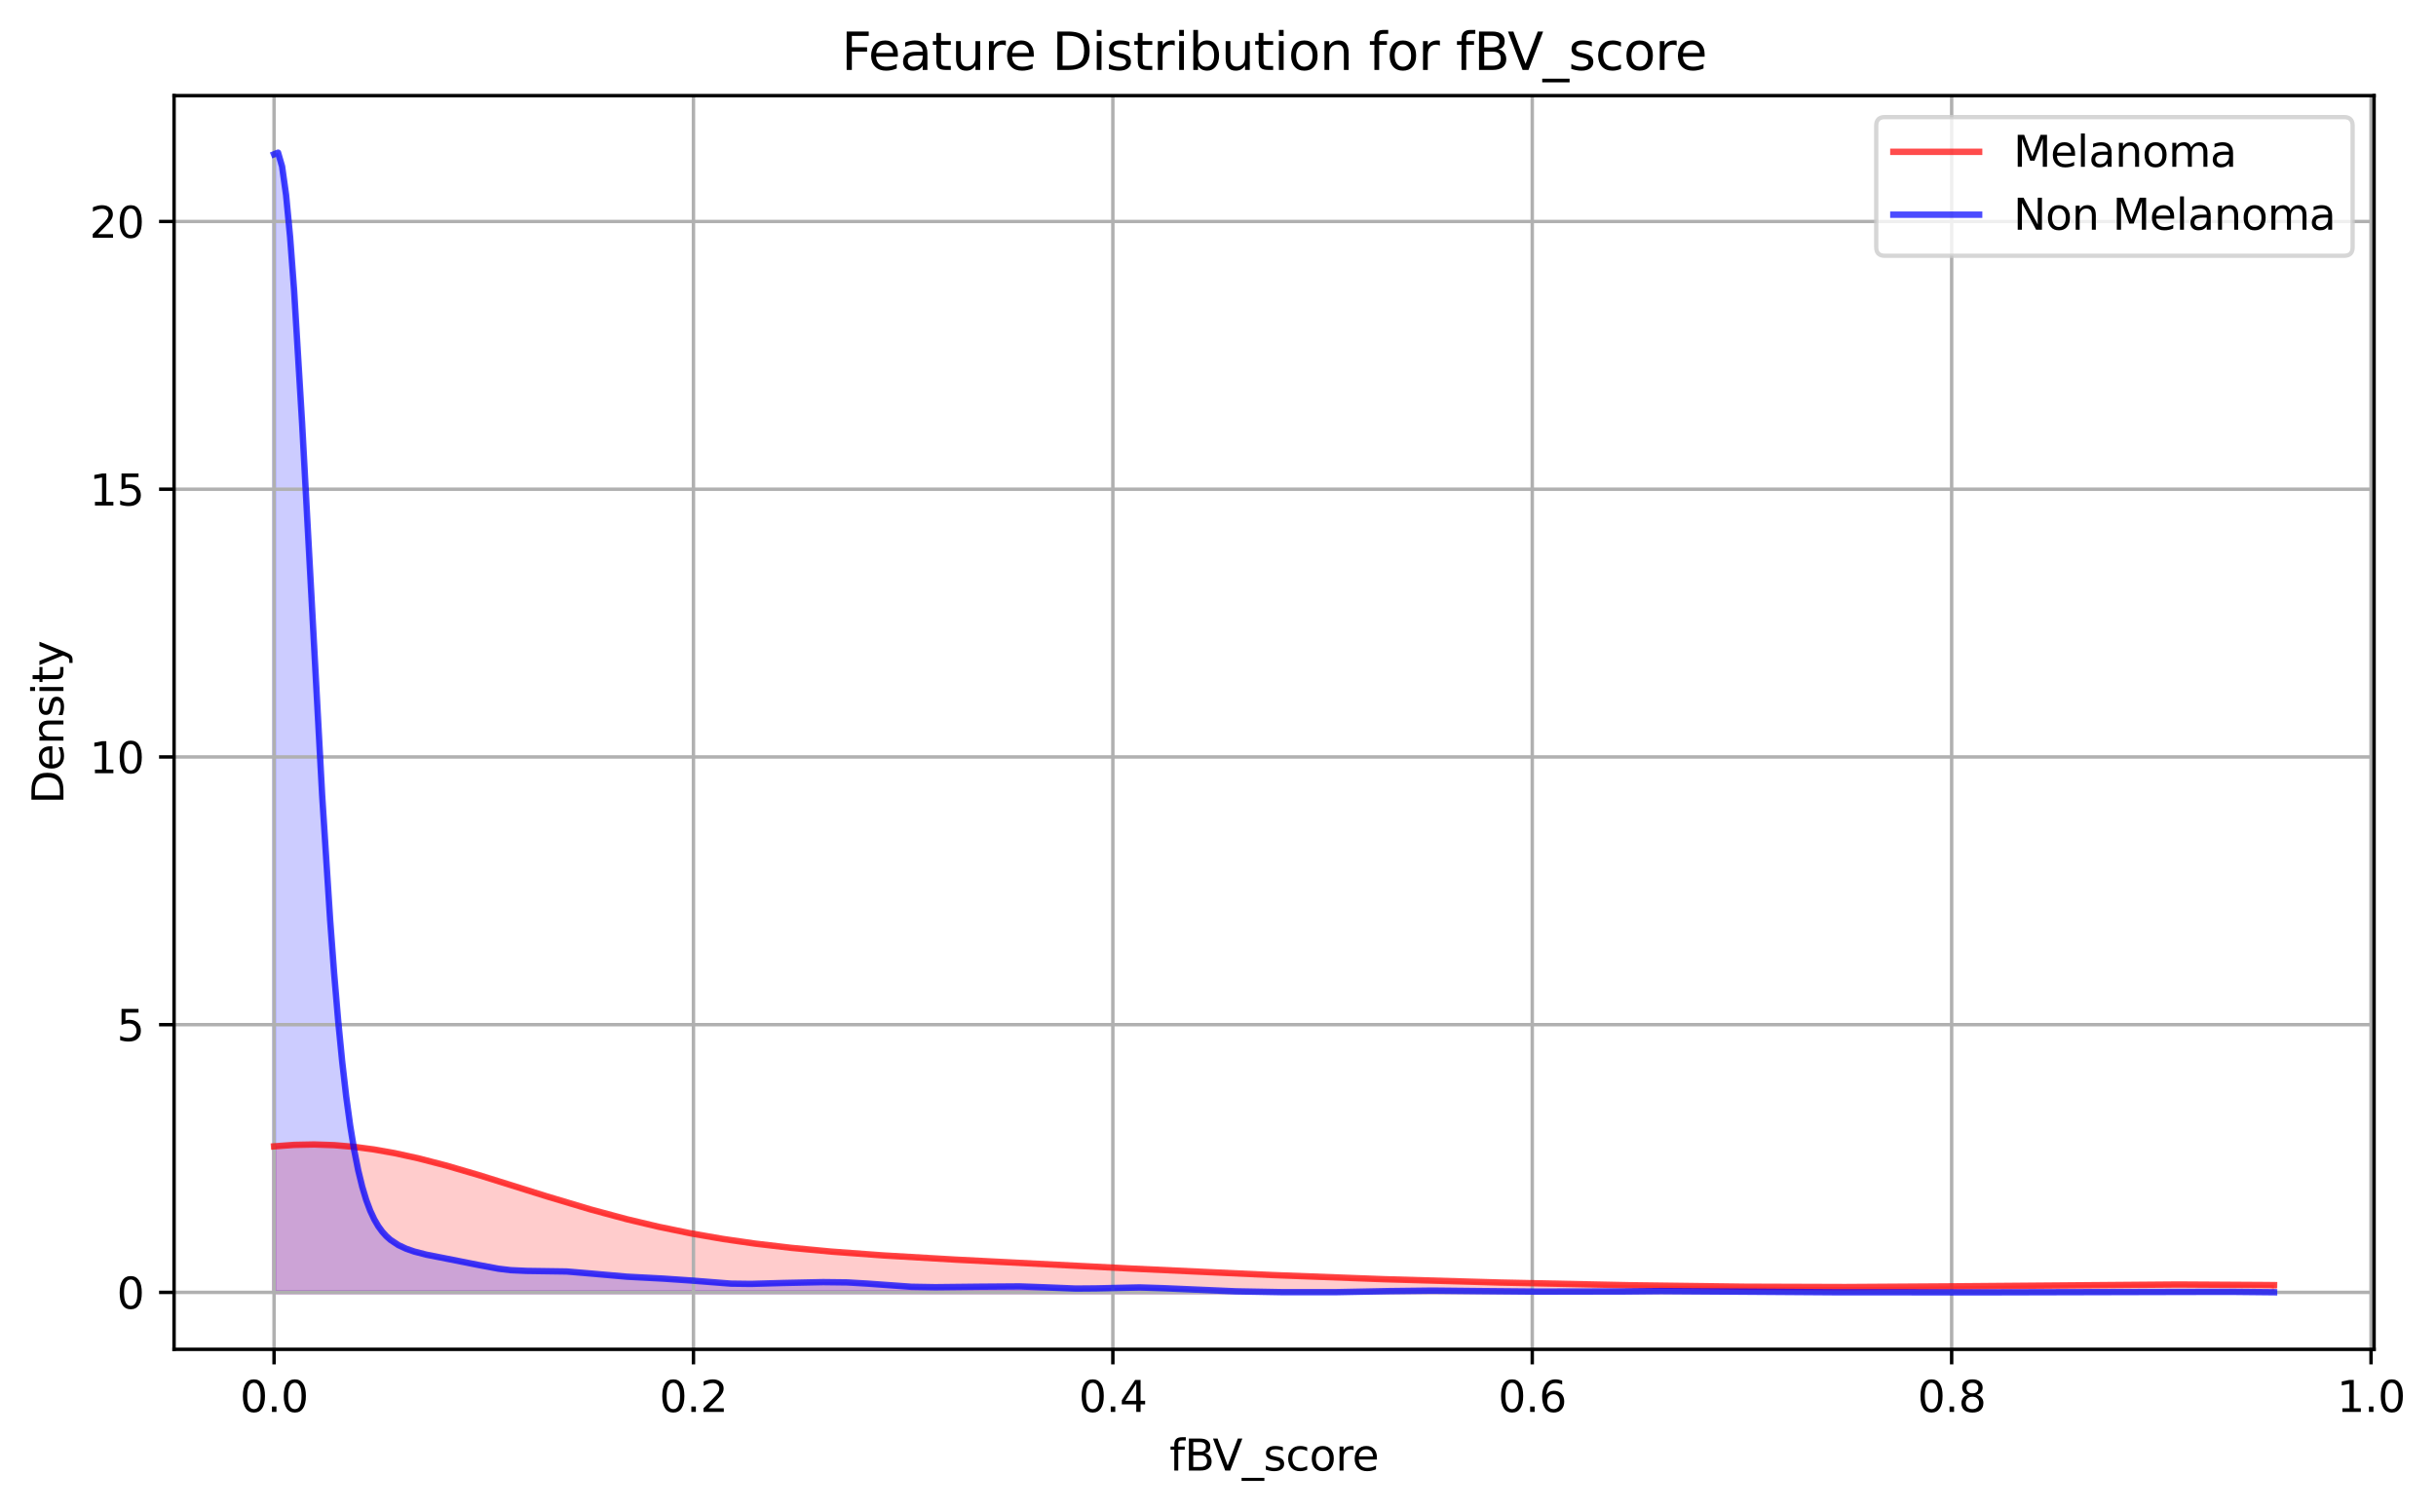 <?xml version="1.0" encoding="utf-8" standalone="no"?>
<!DOCTYPE svg PUBLIC "-//W3C//DTD SVG 1.1//EN"
  "http://www.w3.org/Graphics/SVG/1.1/DTD/svg11.dtd">
<svg xmlns:xlink="http://www.w3.org/1999/xlink" width="568.238pt" height="352.651pt" viewBox="0 0 568.238 352.651" xmlns="http://www.w3.org/2000/svg" version="1.1">
 <defs>
  <style type="text/css">*{stroke-linejoin: round; stroke-linecap: butt}</style>
 </defs>
 <g id="figure_1">
  <g id="patch_1">
   <path d="M 0 352.651 
L 568.238 352.651 
L 568.238 0 
L 0 0 
z
" style="fill: #ffffff"/>
  </g>
  <g id="axes_1">
   <g id="patch_2">
    <path d="M 40.603 314.817 
L 553.791 314.817 
L 553.791 22.318 
L 40.603 22.318 
z
" style="fill: #ffffff"/>
   </g>
   <g id="PolyCollection_1">
    <defs>
     <path id="m13d02a6e75" d="M 63.93 -51.13 
L 63.93 -85.194 
L 64.865 -85.283 
L 65.8 -85.363 
L 66.735 -85.432 
L 67.67 -85.491 
L 68.605 -85.54 
L 69.539 -85.579 
L 70.474 -85.608 
L 71.409 -85.627 
L 72.344 -85.636 
L 73.279 -85.634 
L 74.214 -85.623 
L 75.149 -85.601 
L 76.084 -85.57 
L 77.019 -85.529 
L 77.954 -85.478 
L 78.889 -85.418 
L 79.824 -85.348 
L 80.759 -85.268 
L 81.694 -85.179 
L 82.629 -85.082 
L 83.564 -84.975 
L 84.498 -84.859 
L 85.433 -84.734 
L 86.368 -84.601 
L 87.303 -84.46 
L 88.238 -84.31 
L 89.173 -84.152 
L 90.108 -83.987 
L 91.043 -83.813 
L 91.978 -83.633 
L 92.913 -83.445 
L 93.848 -83.25 
L 94.783 -83.048 
L 95.718 -82.84 
L 96.653 -82.625 
L 97.588 -82.404 
L 98.523 -82.177 
L 99.457 -81.945 
L 100.392 -81.707 
L 101.327 -81.464 
L 102.262 -81.216 
L 103.197 -80.964 
L 104.132 -80.707 
L 105.067 -80.446 
L 106.002 -80.181 
L 106.937 -79.912 
L 107.872 -79.639 
L 108.807 -79.364 
L 109.742 -79.086 
L 110.677 -78.804 
L 111.612 -78.521 
L 112.547 -78.235 
L 113.482 -77.947 
L 114.417 -77.658 
L 115.351 -77.367 
L 116.286 -77.074 
L 117.221 -76.781 
L 118.156 -76.487 
L 119.091 -76.192 
L 120.026 -75.897 
L 120.961 -75.601 
L 121.896 -75.306 
L 122.831 -75.011 
L 123.766 -74.717 
L 124.701 -74.423 
L 125.636 -74.129 
L 126.571 -73.837 
L 127.506 -73.546 
L 128.441 -73.257 
L 129.376 -72.969 
L 130.31 -72.683 
L 131.245 -72.398 
L 132.18 -72.116 
L 133.115 -71.835 
L 134.05 -71.557 
L 134.985 -71.282 
L 135.92 -71.009 
L 136.855 -70.738 
L 137.79 -70.471 
L 138.725 -70.206 
L 139.66 -69.944 
L 140.595 -69.686 
L 141.53 -69.43 
L 142.465 -69.178 
L 143.4 -68.929 
L 144.335 -68.683 
L 145.269 -68.441 
L 146.204 -68.203 
L 147.139 -67.968 
L 148.074 -67.736 
L 149.009 -67.509 
L 149.944 -67.284 
L 150.879 -67.064 
L 151.814 -66.848 
L 152.749 -66.635 
L 153.684 -66.426 
L 154.619 -66.221 
L 155.554 -66.019 
L 156.489 -65.822 
L 157.424 -65.628 
L 158.359 -65.438 
L 159.294 -65.252 
L 160.228 -65.069 
L 161.163 -64.891 
L 162.098 -64.716 
L 163.033 -64.544 
L 163.968 -64.377 
L 164.903 -64.213 
L 165.838 -64.052 
L 166.773 -63.896 
L 167.708 -63.742 
L 168.643 -63.592 
L 169.578 -63.446 
L 170.513 -63.303 
L 171.448 -63.163 
L 172.383 -63.027 
L 173.318 -62.893 
L 174.253 -62.763 
L 175.188 -62.636 
L 176.122 -62.512 
L 177.057 -62.391 
L 177.992 -62.273 
L 178.927 -62.158 
L 179.862 -62.045 
L 180.797 -61.935 
L 181.732 -61.828 
L 182.667 -61.723 
L 183.602 -61.621 
L 184.537 -61.522 
L 185.472 -61.424 
L 186.407 -61.329 
L 187.342 -61.237 
L 188.277 -61.146 
L 189.212 -61.058 
L 190.147 -60.971 
L 191.081 -60.887 
L 192.016 -60.804 
L 192.951 -60.723 
L 193.886 -60.644 
L 194.821 -60.567 
L 195.756 -60.492 
L 196.691 -60.418 
L 197.626 -60.345 
L 198.561 -60.274 
L 199.496 -60.205 
L 200.431 -60.136 
L 201.366 -60.069 
L 202.301 -60.003 
L 203.236 -59.939 
L 204.171 -59.875 
L 205.106 -59.813 
L 206.04 -59.752 
L 206.975 -59.691 
L 207.91 -59.632 
L 208.845 -59.573 
L 209.78 -59.515 
L 210.715 -59.458 
L 211.65 -59.402 
L 212.585 -59.346 
L 213.52 -59.291 
L 214.455 -59.237 
L 215.39 -59.183 
L 216.325 -59.13 
L 217.26 -59.077 
L 218.195 -59.025 
L 219.13 -58.973 
L 220.065 -58.922 
L 220.999 -58.871 
L 221.934 -58.82 
L 222.869 -58.77 
L 223.804 -58.72 
L 224.739 -58.67 
L 225.674 -58.621 
L 226.609 -58.572 
L 227.544 -58.523 
L 228.479 -58.474 
L 229.414 -58.425 
L 230.349 -58.377 
L 231.284 -58.328 
L 232.219 -58.28 
L 233.154 -58.232 
L 234.089 -58.184 
L 235.024 -58.136 
L 235.958 -58.088 
L 236.893 -58.041 
L 237.828 -57.993 
L 238.763 -57.945 
L 239.698 -57.898 
L 240.633 -57.85 
L 241.568 -57.803 
L 242.503 -57.756 
L 243.438 -57.708 
L 244.373 -57.661 
L 245.308 -57.614 
L 246.243 -57.567 
L 247.178 -57.519 
L 248.113 -57.472 
L 249.048 -57.425 
L 249.983 -57.378 
L 250.918 -57.331 
L 251.852 -57.284 
L 252.787 -57.237 
L 253.722 -57.19 
L 254.657 -57.143 
L 255.592 -57.096 
L 256.527 -57.05 
L 257.462 -57.003 
L 258.397 -56.956 
L 259.332 -56.91 
L 260.267 -56.863 
L 261.202 -56.817 
L 262.137 -56.771 
L 263.072 -56.724 
L 264.007 -56.678 
L 264.942 -56.632 
L 265.877 -56.586 
L 266.811 -56.541 
L 267.746 -56.495 
L 268.681 -56.449 
L 269.616 -56.404 
L 270.551 -56.359 
L 271.486 -56.314 
L 272.421 -56.269 
L 273.356 -56.224 
L 274.291 -56.18 
L 275.226 -56.135 
L 276.161 -56.091 
L 277.096 -56.047 
L 278.031 -56.003 
L 278.966 -55.959 
L 279.901 -55.916 
L 280.836 -55.873 
L 281.77 -55.83 
L 282.705 -55.787 
L 283.64 -55.744 
L 284.575 -55.702 
L 285.51 -55.66 
L 286.445 -55.618 
L 287.38 -55.576 
L 288.315 -55.535 
L 289.25 -55.494 
L 290.185 -55.453 
L 291.12 -55.412 
L 292.055 -55.372 
L 292.99 -55.332 
L 293.925 -55.292 
L 294.86 -55.253 
L 295.795 -55.213 
L 296.729 -55.174 
L 297.664 -55.136 
L 298.599 -55.097 
L 299.534 -55.059 
L 300.469 -55.021 
L 301.404 -54.984 
L 302.339 -54.946 
L 303.274 -54.909 
L 304.209 -54.873 
L 305.144 -54.836 
L 306.079 -54.8 
L 307.014 -54.764 
L 307.949 -54.729 
L 308.884 -54.694 
L 309.819 -54.659 
L 310.754 -54.624 
L 311.689 -54.59 
L 312.623 -54.556 
L 313.558 -54.522 
L 314.493 -54.488 
L 315.428 -54.455 
L 316.363 -54.422 
L 317.298 -54.39 
L 318.233 -54.358 
L 319.168 -54.326 
L 320.103 -54.294 
L 321.038 -54.262 
L 321.973 -54.231 
L 322.908 -54.201 
L 323.843 -54.17 
L 324.778 -54.14 
L 325.713 -54.11 
L 326.648 -54.08 
L 327.582 -54.051 
L 328.517 -54.022 
L 329.452 -53.993 
L 330.387 -53.964 
L 331.322 -53.936 
L 332.257 -53.908 
L 333.192 -53.88 
L 334.127 -53.853 
L 335.062 -53.825 
L 335.997 -53.799 
L 336.932 -53.772 
L 337.867 -53.745 
L 338.802 -53.719 
L 339.737 -53.693 
L 340.672 -53.668 
L 341.607 -53.642 
L 342.541 -53.617 
L 343.476 -53.592 
L 344.411 -53.568 
L 345.346 -53.543 
L 346.281 -53.519 
L 347.216 -53.495 
L 348.151 -53.472 
L 349.086 -53.448 
L 350.021 -53.425 
L 350.956 -53.402 
L 351.891 -53.379 
L 352.826 -53.357 
L 353.761 -53.335 
L 354.696 -53.313 
L 355.631 -53.291 
L 356.566 -53.269 
L 357.5 -53.248 
L 358.435 -53.227 
L 359.37 -53.206 
L 360.305 -53.185 
L 361.24 -53.165 
L 362.175 -53.144 
L 363.11 -53.124 
L 364.045 -53.104 
L 364.98 -53.085 
L 365.915 -53.066 
L 366.85 -53.046 
L 367.785 -53.027 
L 368.72 -53.009 
L 369.655 -52.99 
L 370.59 -52.972 
L 371.525 -52.954 
L 372.46 -52.936 
L 373.394 -52.918 
L 374.329 -52.901 
L 375.264 -52.884 
L 376.199 -52.867 
L 377.134 -52.85 
L 378.069 -52.834 
L 379.004 -52.817 
L 379.939 -52.801 
L 380.874 -52.786 
L 381.809 -52.77 
L 382.744 -52.755 
L 383.679 -52.74 
L 384.614 -52.725 
L 385.549 -52.71 
L 386.484 -52.696 
L 387.419 -52.682 
L 388.353 -52.668 
L 389.288 -52.654 
L 390.223 -52.641 
L 391.158 -52.628 
L 392.093 -52.615 
L 393.028 -52.603 
L 393.963 -52.591 
L 394.898 -52.579 
L 395.833 -52.567 
L 396.768 -52.556 
L 397.703 -52.545 
L 398.638 -52.534 
L 399.573 -52.524 
L 400.508 -52.514 
L 401.443 -52.504 
L 402.378 -52.495 
L 403.312 -52.485 
L 404.247 -52.477 
L 405.182 -52.468 
L 406.117 -52.46 
L 407.052 -52.452 
L 407.987 -52.445 
L 408.922 -52.438 
L 409.857 -52.431 
L 410.792 -52.424 
L 411.727 -52.418 
L 412.662 -52.413 
L 413.597 -52.407 
L 414.532 -52.402 
L 415.467 -52.398 
L 416.402 -52.394 
L 417.337 -52.39 
L 418.271 -52.386 
L 419.206 -52.383 
L 420.141 -52.381 
L 421.076 -52.378 
L 422.011 -52.376 
L 422.946 -52.375 
L 423.881 -52.374 
L 424.816 -52.373 
L 425.751 -52.372 
L 426.686 -52.372 
L 427.621 -52.373 
L 428.556 -52.373 
L 429.491 -52.375 
L 430.426 -52.376 
L 431.361 -52.378 
L 432.296 -52.38 
L 433.23 -52.383 
L 434.165 -52.386 
L 435.1 -52.389 
L 436.035 -52.393 
L 436.97 -52.397 
L 437.905 -52.401 
L 438.84 -52.406 
L 439.775 -52.411 
L 440.71 -52.416 
L 441.645 -52.422 
L 442.58 -52.428 
L 443.515 -52.435 
L 444.45 -52.441 
L 445.385 -52.448 
L 446.32 -52.456 
L 447.255 -52.463 
L 448.19 -52.471 
L 449.124 -52.479 
L 450.059 -52.487 
L 450.994 -52.496 
L 451.929 -52.505 
L 452.864 -52.514 
L 453.799 -52.523 
L 454.734 -52.532 
L 455.669 -52.542 
L 456.604 -52.551 
L 457.539 -52.561 
L 458.474 -52.571 
L 459.409 -52.582 
L 460.344 -52.592 
L 461.279 -52.602 
L 462.214 -52.613 
L 463.149 -52.624 
L 464.083 -52.634 
L 465.018 -52.645 
L 465.953 -52.656 
L 466.888 -52.667 
L 467.823 -52.677 
L 468.758 -52.688 
L 469.693 -52.699 
L 470.628 -52.71 
L 471.563 -52.721 
L 472.498 -52.731 
L 473.433 -52.742 
L 474.368 -52.752 
L 475.303 -52.763 
L 476.238 -52.773 
L 477.173 -52.783 
L 478.108 -52.793 
L 479.042 -52.803 
L 479.977 -52.813 
L 480.912 -52.823 
L 481.847 -52.832 
L 482.782 -52.841 
L 483.717 -52.85 
L 484.652 -52.859 
L 485.587 -52.867 
L 486.522 -52.875 
L 487.457 -52.883 
L 488.392 -52.891 
L 489.327 -52.898 
L 490.262 -52.905 
L 491.197 -52.912 
L 492.132 -52.918 
L 493.067 -52.924 
L 494.001 -52.93 
L 494.936 -52.935 
L 495.871 -52.94 
L 496.806 -52.945 
L 497.741 -52.949 
L 498.676 -52.953 
L 499.611 -52.956 
L 500.546 -52.959 
L 501.481 -52.962 
L 502.416 -52.964 
L 503.351 -52.966 
L 504.286 -52.967 
L 505.221 -52.968 
L 506.156 -52.969 
L 507.091 -52.969 
L 508.026 -52.968 
L 508.961 -52.967 
L 509.895 -52.966 
L 510.83 -52.964 
L 511.765 -52.962 
L 512.7 -52.959 
L 513.635 -52.956 
L 514.57 -52.952 
L 515.505 -52.948 
L 516.44 -52.944 
L 517.375 -52.939 
L 518.31 -52.933 
L 519.245 -52.927 
L 520.18 -52.921 
L 521.115 -52.914 
L 522.05 -52.907 
L 522.985 -52.899 
L 523.92 -52.891 
L 524.854 -52.883 
L 525.789 -52.874 
L 526.724 -52.864 
L 527.659 -52.854 
L 528.594 -52.844 
L 529.529 -52.834 
L 530.464 -52.823 
L 530.464 -51.13 
L 530.464 -51.13 
L 529.529 -51.13 
L 528.594 -51.13 
L 527.659 -51.13 
L 526.724 -51.13 
L 525.789 -51.13 
L 524.854 -51.13 
L 523.92 -51.13 
L 522.985 -51.13 
L 522.05 -51.13 
L 521.115 -51.13 
L 520.18 -51.13 
L 519.245 -51.13 
L 518.31 -51.13 
L 517.375 -51.13 
L 516.44 -51.13 
L 515.505 -51.13 
L 514.57 -51.13 
L 513.635 -51.13 
L 512.7 -51.13 
L 511.765 -51.13 
L 510.83 -51.13 
L 509.895 -51.13 
L 508.961 -51.13 
L 508.026 -51.13 
L 507.091 -51.13 
L 506.156 -51.13 
L 505.221 -51.13 
L 504.286 -51.13 
L 503.351 -51.13 
L 502.416 -51.13 
L 501.481 -51.13 
L 500.546 -51.13 
L 499.611 -51.13 
L 498.676 -51.13 
L 497.741 -51.13 
L 496.806 -51.13 
L 495.871 -51.13 
L 494.936 -51.13 
L 494.001 -51.13 
L 493.067 -51.13 
L 492.132 -51.13 
L 491.197 -51.13 
L 490.262 -51.13 
L 489.327 -51.13 
L 488.392 -51.13 
L 487.457 -51.13 
L 486.522 -51.13 
L 485.587 -51.13 
L 484.652 -51.13 
L 483.717 -51.13 
L 482.782 -51.13 
L 481.847 -51.13 
L 480.912 -51.13 
L 479.977 -51.13 
L 479.042 -51.13 
L 478.108 -51.13 
L 477.173 -51.13 
L 476.238 -51.13 
L 475.303 -51.13 
L 474.368 -51.13 
L 473.433 -51.13 
L 472.498 -51.13 
L 471.563 -51.13 
L 470.628 -51.13 
L 469.693 -51.13 
L 468.758 -51.13 
L 467.823 -51.13 
L 466.888 -51.13 
L 465.953 -51.13 
L 465.018 -51.13 
L 464.083 -51.13 
L 463.149 -51.13 
L 462.214 -51.13 
L 461.279 -51.13 
L 460.344 -51.13 
L 459.409 -51.13 
L 458.474 -51.13 
L 457.539 -51.13 
L 456.604 -51.13 
L 455.669 -51.13 
L 454.734 -51.13 
L 453.799 -51.13 
L 452.864 -51.13 
L 451.929 -51.13 
L 450.994 -51.13 
L 450.059 -51.13 
L 449.124 -51.13 
L 448.19 -51.13 
L 447.255 -51.13 
L 446.32 -51.13 
L 445.385 -51.13 
L 444.45 -51.13 
L 443.515 -51.13 
L 442.58 -51.13 
L 441.645 -51.13 
L 440.71 -51.13 
L 439.775 -51.13 
L 438.84 -51.13 
L 437.905 -51.13 
L 436.97 -51.13 
L 436.035 -51.13 
L 435.1 -51.13 
L 434.165 -51.13 
L 433.23 -51.13 
L 432.296 -51.13 
L 431.361 -51.13 
L 430.426 -51.13 
L 429.491 -51.13 
L 428.556 -51.13 
L 427.621 -51.13 
L 426.686 -51.13 
L 425.751 -51.13 
L 424.816 -51.13 
L 423.881 -51.13 
L 422.946 -51.13 
L 422.011 -51.13 
L 421.076 -51.13 
L 420.141 -51.13 
L 419.206 -51.13 
L 418.271 -51.13 
L 417.337 -51.13 
L 416.402 -51.13 
L 415.467 -51.13 
L 414.532 -51.13 
L 413.597 -51.13 
L 412.662 -51.13 
L 411.727 -51.13 
L 410.792 -51.13 
L 409.857 -51.13 
L 408.922 -51.13 
L 407.987 -51.13 
L 407.052 -51.13 
L 406.117 -51.13 
L 405.182 -51.13 
L 404.247 -51.13 
L 403.312 -51.13 
L 402.378 -51.13 
L 401.443 -51.13 
L 400.508 -51.13 
L 399.573 -51.13 
L 398.638 -51.13 
L 397.703 -51.13 
L 396.768 -51.13 
L 395.833 -51.13 
L 394.898 -51.13 
L 393.963 -51.13 
L 393.028 -51.13 
L 392.093 -51.13 
L 391.158 -51.13 
L 390.223 -51.13 
L 389.288 -51.13 
L 388.353 -51.13 
L 387.419 -51.13 
L 386.484 -51.13 
L 385.549 -51.13 
L 384.614 -51.13 
L 383.679 -51.13 
L 382.744 -51.13 
L 381.809 -51.13 
L 380.874 -51.13 
L 379.939 -51.13 
L 379.004 -51.13 
L 378.069 -51.13 
L 377.134 -51.13 
L 376.199 -51.13 
L 375.264 -51.13 
L 374.329 -51.13 
L 373.394 -51.13 
L 372.46 -51.13 
L 371.525 -51.13 
L 370.59 -51.13 
L 369.655 -51.13 
L 368.72 -51.13 
L 367.785 -51.13 
L 366.85 -51.13 
L 365.915 -51.13 
L 364.98 -51.13 
L 364.045 -51.13 
L 363.11 -51.13 
L 362.175 -51.13 
L 361.24 -51.13 
L 360.305 -51.13 
L 359.37 -51.13 
L 358.435 -51.13 
L 357.5 -51.13 
L 356.566 -51.13 
L 355.631 -51.13 
L 354.696 -51.13 
L 353.761 -51.13 
L 352.826 -51.13 
L 351.891 -51.13 
L 350.956 -51.13 
L 350.021 -51.13 
L 349.086 -51.13 
L 348.151 -51.13 
L 347.216 -51.13 
L 346.281 -51.13 
L 345.346 -51.13 
L 344.411 -51.13 
L 343.476 -51.13 
L 342.541 -51.13 
L 341.607 -51.13 
L 340.672 -51.13 
L 339.737 -51.13 
L 338.802 -51.13 
L 337.867 -51.13 
L 336.932 -51.13 
L 335.997 -51.13 
L 335.062 -51.13 
L 334.127 -51.13 
L 333.192 -51.13 
L 332.257 -51.13 
L 331.322 -51.13 
L 330.387 -51.13 
L 329.452 -51.13 
L 328.517 -51.13 
L 327.582 -51.13 
L 326.648 -51.13 
L 325.713 -51.13 
L 324.778 -51.13 
L 323.843 -51.13 
L 322.908 -51.13 
L 321.973 -51.13 
L 321.038 -51.13 
L 320.103 -51.13 
L 319.168 -51.13 
L 318.233 -51.13 
L 317.298 -51.13 
L 316.363 -51.13 
L 315.428 -51.13 
L 314.493 -51.13 
L 313.558 -51.13 
L 312.623 -51.13 
L 311.689 -51.13 
L 310.754 -51.13 
L 309.819 -51.13 
L 308.884 -51.13 
L 307.949 -51.13 
L 307.014 -51.13 
L 306.079 -51.13 
L 305.144 -51.13 
L 304.209 -51.13 
L 303.274 -51.13 
L 302.339 -51.13 
L 301.404 -51.13 
L 300.469 -51.13 
L 299.534 -51.13 
L 298.599 -51.13 
L 297.664 -51.13 
L 296.729 -51.13 
L 295.795 -51.13 
L 294.86 -51.13 
L 293.925 -51.13 
L 292.99 -51.13 
L 292.055 -51.13 
L 291.12 -51.13 
L 290.185 -51.13 
L 289.25 -51.13 
L 288.315 -51.13 
L 287.38 -51.13 
L 286.445 -51.13 
L 285.51 -51.13 
L 284.575 -51.13 
L 283.64 -51.13 
L 282.705 -51.13 
L 281.77 -51.13 
L 280.836 -51.13 
L 279.901 -51.13 
L 278.966 -51.13 
L 278.031 -51.13 
L 277.096 -51.13 
L 276.161 -51.13 
L 275.226 -51.13 
L 274.291 -51.13 
L 273.356 -51.13 
L 272.421 -51.13 
L 271.486 -51.13 
L 270.551 -51.13 
L 269.616 -51.13 
L 268.681 -51.13 
L 267.746 -51.13 
L 266.811 -51.13 
L 265.877 -51.13 
L 264.942 -51.13 
L 264.007 -51.13 
L 263.072 -51.13 
L 262.137 -51.13 
L 261.202 -51.13 
L 260.267 -51.13 
L 259.332 -51.13 
L 258.397 -51.13 
L 257.462 -51.13 
L 256.527 -51.13 
L 255.592 -51.13 
L 254.657 -51.13 
L 253.722 -51.13 
L 252.787 -51.13 
L 251.852 -51.13 
L 250.918 -51.13 
L 249.983 -51.13 
L 249.048 -51.13 
L 248.113 -51.13 
L 247.178 -51.13 
L 246.243 -51.13 
L 245.308 -51.13 
L 244.373 -51.13 
L 243.438 -51.13 
L 242.503 -51.13 
L 241.568 -51.13 
L 240.633 -51.13 
L 239.698 -51.13 
L 238.763 -51.13 
L 237.828 -51.13 
L 236.893 -51.13 
L 235.958 -51.13 
L 235.024 -51.13 
L 234.089 -51.13 
L 233.154 -51.13 
L 232.219 -51.13 
L 231.284 -51.13 
L 230.349 -51.13 
L 229.414 -51.13 
L 228.479 -51.13 
L 227.544 -51.13 
L 226.609 -51.13 
L 225.674 -51.13 
L 224.739 -51.13 
L 223.804 -51.13 
L 222.869 -51.13 
L 221.934 -51.13 
L 220.999 -51.13 
L 220.065 -51.13 
L 219.13 -51.13 
L 218.195 -51.13 
L 217.26 -51.13 
L 216.325 -51.13 
L 215.39 -51.13 
L 214.455 -51.13 
L 213.52 -51.13 
L 212.585 -51.13 
L 211.65 -51.13 
L 210.715 -51.13 
L 209.78 -51.13 
L 208.845 -51.13 
L 207.91 -51.13 
L 206.975 -51.13 
L 206.04 -51.13 
L 205.106 -51.13 
L 204.171 -51.13 
L 203.236 -51.13 
L 202.301 -51.13 
L 201.366 -51.13 
L 200.431 -51.13 
L 199.496 -51.13 
L 198.561 -51.13 
L 197.626 -51.13 
L 196.691 -51.13 
L 195.756 -51.13 
L 194.821 -51.13 
L 193.886 -51.13 
L 192.951 -51.13 
L 192.016 -51.13 
L 191.081 -51.13 
L 190.147 -51.13 
L 189.212 -51.13 
L 188.277 -51.13 
L 187.342 -51.13 
L 186.407 -51.13 
L 185.472 -51.13 
L 184.537 -51.13 
L 183.602 -51.13 
L 182.667 -51.13 
L 181.732 -51.13 
L 180.797 -51.13 
L 179.862 -51.13 
L 178.927 -51.13 
L 177.992 -51.13 
L 177.057 -51.13 
L 176.122 -51.13 
L 175.188 -51.13 
L 174.253 -51.13 
L 173.318 -51.13 
L 172.383 -51.13 
L 171.448 -51.13 
L 170.513 -51.13 
L 169.578 -51.13 
L 168.643 -51.13 
L 167.708 -51.13 
L 166.773 -51.13 
L 165.838 -51.13 
L 164.903 -51.13 
L 163.968 -51.13 
L 163.033 -51.13 
L 162.098 -51.13 
L 161.163 -51.13 
L 160.228 -51.13 
L 159.294 -51.13 
L 158.359 -51.13 
L 157.424 -51.13 
L 156.489 -51.13 
L 155.554 -51.13 
L 154.619 -51.13 
L 153.684 -51.13 
L 152.749 -51.13 
L 151.814 -51.13 
L 150.879 -51.13 
L 149.944 -51.13 
L 149.009 -51.13 
L 148.074 -51.13 
L 147.139 -51.13 
L 146.204 -51.13 
L 145.269 -51.13 
L 144.335 -51.13 
L 143.4 -51.13 
L 142.465 -51.13 
L 141.53 -51.13 
L 140.595 -51.13 
L 139.66 -51.13 
L 138.725 -51.13 
L 137.79 -51.13 
L 136.855 -51.13 
L 135.92 -51.13 
L 134.985 -51.13 
L 134.05 -51.13 
L 133.115 -51.13 
L 132.18 -51.13 
L 131.245 -51.13 
L 130.31 -51.13 
L 129.376 -51.13 
L 128.441 -51.13 
L 127.506 -51.13 
L 126.571 -51.13 
L 125.636 -51.13 
L 124.701 -51.13 
L 123.766 -51.13 
L 122.831 -51.13 
L 121.896 -51.13 
L 120.961 -51.13 
L 120.026 -51.13 
L 119.091 -51.13 
L 118.156 -51.13 
L 117.221 -51.13 
L 116.286 -51.13 
L 115.351 -51.13 
L 114.417 -51.13 
L 113.482 -51.13 
L 112.547 -51.13 
L 111.612 -51.13 
L 110.677 -51.13 
L 109.742 -51.13 
L 108.807 -51.13 
L 107.872 -51.13 
L 106.937 -51.13 
L 106.002 -51.13 
L 105.067 -51.13 
L 104.132 -51.13 
L 103.197 -51.13 
L 102.262 -51.13 
L 101.327 -51.13 
L 100.392 -51.13 
L 99.457 -51.13 
L 98.523 -51.13 
L 97.588 -51.13 
L 96.653 -51.13 
L 95.718 -51.13 
L 94.783 -51.13 
L 93.848 -51.13 
L 92.913 -51.13 
L 91.978 -51.13 
L 91.043 -51.13 
L 90.108 -51.13 
L 89.173 -51.13 
L 88.238 -51.13 
L 87.303 -51.13 
L 86.368 -51.13 
L 85.433 -51.13 
L 84.498 -51.13 
L 83.564 -51.13 
L 82.629 -51.13 
L 81.694 -51.13 
L 80.759 -51.13 
L 79.824 -51.13 
L 78.889 -51.13 
L 77.954 -51.13 
L 77.019 -51.13 
L 76.084 -51.13 
L 75.149 -51.13 
L 74.214 -51.13 
L 73.279 -51.13 
L 72.344 -51.13 
L 71.409 -51.13 
L 70.474 -51.13 
L 69.539 -51.13 
L 68.605 -51.13 
L 67.67 -51.13 
L 66.735 -51.13 
L 65.8 -51.13 
L 64.865 -51.13 
L 63.93 -51.13 
z
" style="stroke: #ff0000; stroke-opacity: 0.2"/>
    </defs>
    <g clip-path="url(#p745becf450)">
     <use xlink:href="#m13d02a6e75" x="0" y="352.651" style="fill: #ff0000; fill-opacity: 0.2; stroke: #ff0000; stroke-opacity: 0.2"/>
    </g>
   </g>
   <g id="PolyCollection_2">
    <defs>
     <path id="m846f3ea789" d="M 63.93 -51.13 
L 63.93 -316.659 
L 64.865 -317.038 
L 65.8 -313.812 
L 66.735 -307.152 
L 67.67 -297.365 
L 68.605 -284.874 
L 69.539 -270.189 
L 70.474 -253.875 
L 71.409 -236.511 
L 72.344 -218.665 
L 73.279 -200.859 
L 74.214 -183.549 
L 75.149 -167.111 
L 76.084 -151.828 
L 77.019 -137.897 
L 77.954 -125.426 
L 78.889 -114.45 
L 79.824 -104.94 
L 80.759 -96.819 
L 81.694 -89.977 
L 82.629 -84.281 
L 83.564 -79.591 
L 84.498 -75.764 
L 85.433 -72.666 
L 86.368 -70.172 
L 87.303 -68.172 
L 88.238 -66.57 
L 89.173 -65.286 
L 90.108 -64.253 
L 91.043 -63.416 
L 91.978 -62.733 
L 92.913 -62.168 
L 93.848 -61.696 
L 94.783 -61.295 
L 95.718 -60.951 
L 96.653 -60.65 
L 97.588 -60.384 
L 98.523 -60.145 
L 99.457 -59.927 
L 100.392 -59.725 
L 101.327 -59.536 
L 102.262 -59.355 
L 103.197 -59.18 
L 104.132 -59.007 
L 105.067 -58.833 
L 106.002 -58.658 
L 106.937 -58.478 
L 107.872 -58.295 
L 108.807 -58.107 
L 109.742 -57.914 
L 110.677 -57.72 
L 111.612 -57.525 
L 112.547 -57.332 
L 113.482 -57.145 
L 114.417 -56.967 
L 115.351 -56.801 
L 116.286 -56.65 
L 117.221 -56.518 
L 118.156 -56.405 
L 119.091 -56.313 
L 120.026 -56.242 
L 120.961 -56.191 
L 121.896 -56.157 
L 122.831 -56.139 
L 123.766 -56.132 
L 124.701 -56.132 
L 125.636 -56.137 
L 126.571 -56.141 
L 127.506 -56.141 
L 128.441 -56.134 
L 129.376 -56.118 
L 130.31 -56.091 
L 131.245 -56.053 
L 132.18 -56.004 
L 133.115 -55.944 
L 134.05 -55.874 
L 134.985 -55.796 
L 135.92 -55.712 
L 136.855 -55.624 
L 137.79 -55.532 
L 138.725 -55.44 
L 139.66 -55.348 
L 140.595 -55.257 
L 141.53 -55.17 
L 142.465 -55.085 
L 143.4 -55.005 
L 144.335 -54.929 
L 145.269 -54.857 
L 146.204 -54.791 
L 147.139 -54.73 
L 148.074 -54.673 
L 149.009 -54.621 
L 149.944 -54.572 
L 150.879 -54.526 
L 151.814 -54.482 
L 152.749 -54.438 
L 153.684 -54.394 
L 154.619 -54.348 
L 155.554 -54.3 
L 156.489 -54.247 
L 157.424 -54.189 
L 158.359 -54.125 
L 159.294 -54.056 
L 160.228 -53.982 
L 161.163 -53.902 
L 162.098 -53.819 
L 163.033 -53.733 
L 163.968 -53.647 
L 164.903 -53.561 
L 165.838 -53.478 
L 166.773 -53.4 
L 167.708 -53.329 
L 168.643 -53.266 
L 169.578 -53.212 
L 170.513 -53.169 
L 171.448 -53.136 
L 172.383 -53.114 
L 173.318 -53.102 
L 174.253 -53.1 
L 175.188 -53.108 
L 176.122 -53.122 
L 177.057 -53.143 
L 177.992 -53.169 
L 178.927 -53.198 
L 179.862 -53.229 
L 180.797 -53.26 
L 181.732 -53.292 
L 182.667 -53.322 
L 183.602 -53.351 
L 184.537 -53.378 
L 185.472 -53.403 
L 186.407 -53.427 
L 187.342 -53.448 
L 188.277 -53.467 
L 189.212 -53.485 
L 190.147 -53.5 
L 191.081 -53.512 
L 192.016 -53.521 
L 192.951 -53.525 
L 193.886 -53.525 
L 194.821 -53.518 
L 195.756 -53.505 
L 196.691 -53.483 
L 197.626 -53.453 
L 198.561 -53.415 
L 199.496 -53.367 
L 200.431 -53.311 
L 201.366 -53.248 
L 202.301 -53.178 
L 203.236 -53.103 
L 204.171 -53.025 
L 205.106 -52.945 
L 206.04 -52.865 
L 206.975 -52.787 
L 207.91 -52.713 
L 208.845 -52.644 
L 209.78 -52.581 
L 210.715 -52.526 
L 211.65 -52.478 
L 212.585 -52.438 
L 213.52 -52.406 
L 214.455 -52.381 
L 215.39 -52.363 
L 216.325 -52.351 
L 217.26 -52.344 
L 218.195 -52.342 
L 219.13 -52.343 
L 220.065 -52.347 
L 220.999 -52.353 
L 221.934 -52.361 
L 222.869 -52.371 
L 223.804 -52.382 
L 224.739 -52.394 
L 225.674 -52.408 
L 226.609 -52.423 
L 227.544 -52.438 
L 228.479 -52.455 
L 229.414 -52.472 
L 230.349 -52.488 
L 231.284 -52.504 
L 232.219 -52.519 
L 233.154 -52.531 
L 234.089 -52.54 
L 235.024 -52.544 
L 235.958 -52.544 
L 236.893 -52.537 
L 237.828 -52.525 
L 238.763 -52.505 
L 239.698 -52.48 
L 240.633 -52.448 
L 241.568 -52.41 
L 242.503 -52.368 
L 243.438 -52.322 
L 244.373 -52.274 
L 245.308 -52.226 
L 246.243 -52.179 
L 247.178 -52.135 
L 248.113 -52.096 
L 249.048 -52.062 
L 249.983 -52.036 
L 250.918 -52.018 
L 251.852 -52.009 
L 252.787 -52.008 
L 253.722 -52.016 
L 254.657 -52.032 
L 255.592 -52.055 
L 256.527 -52.083 
L 257.462 -52.115 
L 258.397 -52.148 
L 259.332 -52.182 
L 260.267 -52.214 
L 261.202 -52.242 
L 262.137 -52.264 
L 263.072 -52.281 
L 264.007 -52.29 
L 264.942 -52.291 
L 265.877 -52.285 
L 266.811 -52.27 
L 267.746 -52.249 
L 268.681 -52.22 
L 269.616 -52.185 
L 270.551 -52.146 
L 271.486 -52.103 
L 272.421 -52.056 
L 273.356 -52.008 
L 274.291 -51.958 
L 275.226 -51.909 
L 276.161 -51.859 
L 277.096 -51.811 
L 278.031 -51.763 
L 278.966 -51.718 
L 279.901 -51.674 
L 280.836 -51.633 
L 281.77 -51.593 
L 282.705 -51.556 
L 283.64 -51.521 
L 284.575 -51.488 
L 285.51 -51.456 
L 286.445 -51.426 
L 287.38 -51.398 
L 288.315 -51.372 
L 289.25 -51.347 
L 290.185 -51.323 
L 291.12 -51.3 
L 292.055 -51.28 
L 292.99 -51.26 
L 293.925 -51.242 
L 294.86 -51.226 
L 295.795 -51.211 
L 296.729 -51.198 
L 297.664 -51.186 
L 298.599 -51.176 
L 299.534 -51.167 
L 300.469 -51.16 
L 301.404 -51.155 
L 302.339 -51.15 
L 303.274 -51.147 
L 304.209 -51.145 
L 305.144 -51.145 
L 306.079 -51.145 
L 307.014 -51.147 
L 307.949 -51.15 
L 308.884 -51.155 
L 309.819 -51.161 
L 310.754 -51.168 
L 311.689 -51.177 
L 312.623 -51.188 
L 313.558 -51.201 
L 314.493 -51.215 
L 315.428 -51.232 
L 316.363 -51.249 
L 317.298 -51.269 
L 318.233 -51.29 
L 319.168 -51.311 
L 320.103 -51.334 
L 321.038 -51.356 
L 321.973 -51.379 
L 322.908 -51.401 
L 323.843 -51.423 
L 324.778 -51.443 
L 325.713 -51.462 
L 326.648 -51.479 
L 327.582 -51.494 
L 328.517 -51.508 
L 329.452 -51.519 
L 330.387 -51.528 
L 331.322 -51.535 
L 332.257 -51.54 
L 333.192 -51.544 
L 334.127 -51.545 
L 335.062 -51.544 
L 335.997 -51.542 
L 336.932 -51.537 
L 337.867 -51.531 
L 338.802 -51.523 
L 339.737 -51.514 
L 340.672 -51.502 
L 341.607 -51.489 
L 342.541 -51.475 
L 343.476 -51.46 
L 344.411 -51.444 
L 345.346 -51.428 
L 346.281 -51.412 
L 347.216 -51.396 
L 348.151 -51.381 
L 349.086 -51.368 
L 350.021 -51.355 
L 350.956 -51.345 
L 351.891 -51.336 
L 352.826 -51.329 
L 353.761 -51.323 
L 354.696 -51.319 
L 355.631 -51.316 
L 356.566 -51.314 
L 357.5 -51.312 
L 358.435 -51.31 
L 359.37 -51.307 
L 360.305 -51.304 
L 361.24 -51.3 
L 362.175 -51.294 
L 363.11 -51.288 
L 364.045 -51.281 
L 364.98 -51.274 
L 365.915 -51.267 
L 366.85 -51.259 
L 367.785 -51.253 
L 368.72 -51.248 
L 369.655 -51.245 
L 370.59 -51.244 
L 371.525 -51.245 
L 372.46 -51.249 
L 373.394 -51.256 
L 374.329 -51.266 
L 375.264 -51.279 
L 376.199 -51.294 
L 377.134 -51.311 
L 378.069 -51.329 
L 379.004 -51.348 
L 379.939 -51.366 
L 380.874 -51.384 
L 381.809 -51.4 
L 382.744 -51.414 
L 383.679 -51.424 
L 384.614 -51.431 
L 385.549 -51.434 
L 386.484 -51.433 
L 387.419 -51.428 
L 388.353 -51.419 
L 389.288 -51.407 
L 390.223 -51.392 
L 391.158 -51.374 
L 392.093 -51.356 
L 393.028 -51.336 
L 393.963 -51.317 
L 394.898 -51.299 
L 395.833 -51.283 
L 396.768 -51.268 
L 397.703 -51.256 
L 398.638 -51.247 
L 399.573 -51.241 
L 400.508 -51.237 
L 401.443 -51.237 
L 402.378 -51.238 
L 403.312 -51.242 
L 404.247 -51.247 
L 405.182 -51.254 
L 406.117 -51.26 
L 407.052 -51.267 
L 407.987 -51.273 
L 408.922 -51.279 
L 409.857 -51.282 
L 410.792 -51.284 
L 411.727 -51.284 
L 412.662 -51.283 
L 413.597 -51.279 
L 414.532 -51.273 
L 415.467 -51.265 
L 416.402 -51.256 
L 417.337 -51.246 
L 418.271 -51.235 
L 419.206 -51.224 
L 420.141 -51.213 
L 421.076 -51.202 
L 422.011 -51.191 
L 422.946 -51.182 
L 423.881 -51.173 
L 424.816 -51.165 
L 425.751 -51.158 
L 426.686 -51.152 
L 427.621 -51.148 
L 428.556 -51.143 
L 429.491 -51.14 
L 430.426 -51.138 
L 431.361 -51.136 
L 432.296 -51.134 
L 433.23 -51.133 
L 434.165 -51.132 
L 435.1 -51.131 
L 436.035 -51.131 
L 436.97 -51.13 
L 437.905 -51.13 
L 438.84 -51.13 
L 439.775 -51.13 
L 440.71 -51.13 
L 441.645 -51.13 
L 442.58 -51.13 
L 443.515 -51.13 
L 444.45 -51.13 
L 445.385 -51.13 
L 446.32 -51.13 
L 447.255 -51.13 
L 448.19 -51.13 
L 449.124 -51.13 
L 450.059 -51.13 
L 450.994 -51.13 
L 451.929 -51.13 
L 452.864 -51.13 
L 453.799 -51.13 
L 454.734 -51.13 
L 455.669 -51.13 
L 456.604 -51.13 
L 457.539 -51.13 
L 458.474 -51.13 
L 459.409 -51.13 
L 460.344 -51.13 
L 461.279 -51.13 
L 462.214 -51.13 
L 463.149 -51.13 
L 464.083 -51.13 
L 465.018 -51.13 
L 465.953 -51.13 
L 466.888 -51.13 
L 467.823 -51.13 
L 468.758 -51.13 
L 469.693 -51.13 
L 470.628 -51.13 
L 471.563 -51.13 
L 472.498 -51.13 
L 473.433 -51.13 
L 474.368 -51.13 
L 475.303 -51.13 
L 476.238 -51.13 
L 477.173 -51.13 
L 478.108 -51.13 
L 479.042 -51.13 
L 479.977 -51.13 
L 480.912 -51.13 
L 481.847 -51.13 
L 482.782 -51.13 
L 483.717 -51.13 
L 484.652 -51.13 
L 485.587 -51.13 
L 486.522 -51.13 
L 487.457 -51.13 
L 488.392 -51.13 
L 489.327 -51.13 
L 490.262 -51.131 
L 491.197 -51.131 
L 492.132 -51.131 
L 493.067 -51.132 
L 494.001 -51.133 
L 494.936 -51.134 
L 495.871 -51.136 
L 496.806 -51.138 
L 497.741 -51.141 
L 498.676 -51.144 
L 499.611 -51.148 
L 500.546 -51.153 
L 501.481 -51.159 
L 502.416 -51.166 
L 503.351 -51.174 
L 504.286 -51.183 
L 505.221 -51.192 
L 506.156 -51.203 
L 507.091 -51.214 
L 508.026 -51.225 
L 508.961 -51.236 
L 509.895 -51.247 
L 510.83 -51.257 
L 511.765 -51.266 
L 512.7 -51.273 
L 513.635 -51.278 
L 514.57 -51.282 
L 515.505 -51.283 
L 516.44 -51.282 
L 517.375 -51.279 
L 518.31 -51.274 
L 519.245 -51.267 
L 520.18 -51.258 
L 521.115 -51.249 
L 522.05 -51.238 
L 522.985 -51.227 
L 523.92 -51.216 
L 524.854 -51.205 
L 525.789 -51.194 
L 526.724 -51.184 
L 527.659 -51.175 
L 528.594 -51.167 
L 529.529 -51.16 
L 530.464 -51.154 
L 530.464 -51.13 
L 530.464 -51.13 
L 529.529 -51.13 
L 528.594 -51.13 
L 527.659 -51.13 
L 526.724 -51.13 
L 525.789 -51.13 
L 524.854 -51.13 
L 523.92 -51.13 
L 522.985 -51.13 
L 522.05 -51.13 
L 521.115 -51.13 
L 520.18 -51.13 
L 519.245 -51.13 
L 518.31 -51.13 
L 517.375 -51.13 
L 516.44 -51.13 
L 515.505 -51.13 
L 514.57 -51.13 
L 513.635 -51.13 
L 512.7 -51.13 
L 511.765 -51.13 
L 510.83 -51.13 
L 509.895 -51.13 
L 508.961 -51.13 
L 508.026 -51.13 
L 507.091 -51.13 
L 506.156 -51.13 
L 505.221 -51.13 
L 504.286 -51.13 
L 503.351 -51.13 
L 502.416 -51.13 
L 501.481 -51.13 
L 500.546 -51.13 
L 499.611 -51.13 
L 498.676 -51.13 
L 497.741 -51.13 
L 496.806 -51.13 
L 495.871 -51.13 
L 494.936 -51.13 
L 494.001 -51.13 
L 493.067 -51.13 
L 492.132 -51.13 
L 491.197 -51.13 
L 490.262 -51.13 
L 489.327 -51.13 
L 488.392 -51.13 
L 487.457 -51.13 
L 486.522 -51.13 
L 485.587 -51.13 
L 484.652 -51.13 
L 483.717 -51.13 
L 482.782 -51.13 
L 481.847 -51.13 
L 480.912 -51.13 
L 479.977 -51.13 
L 479.042 -51.13 
L 478.108 -51.13 
L 477.173 -51.13 
L 476.238 -51.13 
L 475.303 -51.13 
L 474.368 -51.13 
L 473.433 -51.13 
L 472.498 -51.13 
L 471.563 -51.13 
L 470.628 -51.13 
L 469.693 -51.13 
L 468.758 -51.13 
L 467.823 -51.13 
L 466.888 -51.13 
L 465.953 -51.13 
L 465.018 -51.13 
L 464.083 -51.13 
L 463.149 -51.13 
L 462.214 -51.13 
L 461.279 -51.13 
L 460.344 -51.13 
L 459.409 -51.13 
L 458.474 -51.13 
L 457.539 -51.13 
L 456.604 -51.13 
L 455.669 -51.13 
L 454.734 -51.13 
L 453.799 -51.13 
L 452.864 -51.13 
L 451.929 -51.13 
L 450.994 -51.13 
L 450.059 -51.13 
L 449.124 -51.13 
L 448.19 -51.13 
L 447.255 -51.13 
L 446.32 -51.13 
L 445.385 -51.13 
L 444.45 -51.13 
L 443.515 -51.13 
L 442.58 -51.13 
L 441.645 -51.13 
L 440.71 -51.13 
L 439.775 -51.13 
L 438.84 -51.13 
L 437.905 -51.13 
L 436.97 -51.13 
L 436.035 -51.13 
L 435.1 -51.13 
L 434.165 -51.13 
L 433.23 -51.13 
L 432.296 -51.13 
L 431.361 -51.13 
L 430.426 -51.13 
L 429.491 -51.13 
L 428.556 -51.13 
L 427.621 -51.13 
L 426.686 -51.13 
L 425.751 -51.13 
L 424.816 -51.13 
L 423.881 -51.13 
L 422.946 -51.13 
L 422.011 -51.13 
L 421.076 -51.13 
L 420.141 -51.13 
L 419.206 -51.13 
L 418.271 -51.13 
L 417.337 -51.13 
L 416.402 -51.13 
L 415.467 -51.13 
L 414.532 -51.13 
L 413.597 -51.13 
L 412.662 -51.13 
L 411.727 -51.13 
L 410.792 -51.13 
L 409.857 -51.13 
L 408.922 -51.13 
L 407.987 -51.13 
L 407.052 -51.13 
L 406.117 -51.13 
L 405.182 -51.13 
L 404.247 -51.13 
L 403.312 -51.13 
L 402.378 -51.13 
L 401.443 -51.13 
L 400.508 -51.13 
L 399.573 -51.13 
L 398.638 -51.13 
L 397.703 -51.13 
L 396.768 -51.13 
L 395.833 -51.13 
L 394.898 -51.13 
L 393.963 -51.13 
L 393.028 -51.13 
L 392.093 -51.13 
L 391.158 -51.13 
L 390.223 -51.13 
L 389.288 -51.13 
L 388.353 -51.13 
L 387.419 -51.13 
L 386.484 -51.13 
L 385.549 -51.13 
L 384.614 -51.13 
L 383.679 -51.13 
L 382.744 -51.13 
L 381.809 -51.13 
L 380.874 -51.13 
L 379.939 -51.13 
L 379.004 -51.13 
L 378.069 -51.13 
L 377.134 -51.13 
L 376.199 -51.13 
L 375.264 -51.13 
L 374.329 -51.13 
L 373.394 -51.13 
L 372.46 -51.13 
L 371.525 -51.13 
L 370.59 -51.13 
L 369.655 -51.13 
L 368.72 -51.13 
L 367.785 -51.13 
L 366.85 -51.13 
L 365.915 -51.13 
L 364.98 -51.13 
L 364.045 -51.13 
L 363.11 -51.13 
L 362.175 -51.13 
L 361.24 -51.13 
L 360.305 -51.13 
L 359.37 -51.13 
L 358.435 -51.13 
L 357.5 -51.13 
L 356.566 -51.13 
L 355.631 -51.13 
L 354.696 -51.13 
L 353.761 -51.13 
L 352.826 -51.13 
L 351.891 -51.13 
L 350.956 -51.13 
L 350.021 -51.13 
L 349.086 -51.13 
L 348.151 -51.13 
L 347.216 -51.13 
L 346.281 -51.13 
L 345.346 -51.13 
L 344.411 -51.13 
L 343.476 -51.13 
L 342.541 -51.13 
L 341.607 -51.13 
L 340.672 -51.13 
L 339.737 -51.13 
L 338.802 -51.13 
L 337.867 -51.13 
L 336.932 -51.13 
L 335.997 -51.13 
L 335.062 -51.13 
L 334.127 -51.13 
L 333.192 -51.13 
L 332.257 -51.13 
L 331.322 -51.13 
L 330.387 -51.13 
L 329.452 -51.13 
L 328.517 -51.13 
L 327.582 -51.13 
L 326.648 -51.13 
L 325.713 -51.13 
L 324.778 -51.13 
L 323.843 -51.13 
L 322.908 -51.13 
L 321.973 -51.13 
L 321.038 -51.13 
L 320.103 -51.13 
L 319.168 -51.13 
L 318.233 -51.13 
L 317.298 -51.13 
L 316.363 -51.13 
L 315.428 -51.13 
L 314.493 -51.13 
L 313.558 -51.13 
L 312.623 -51.13 
L 311.689 -51.13 
L 310.754 -51.13 
L 309.819 -51.13 
L 308.884 -51.13 
L 307.949 -51.13 
L 307.014 -51.13 
L 306.079 -51.13 
L 305.144 -51.13 
L 304.209 -51.13 
L 303.274 -51.13 
L 302.339 -51.13 
L 301.404 -51.13 
L 300.469 -51.13 
L 299.534 -51.13 
L 298.599 -51.13 
L 297.664 -51.13 
L 296.729 -51.13 
L 295.795 -51.13 
L 294.86 -51.13 
L 293.925 -51.13 
L 292.99 -51.13 
L 292.055 -51.13 
L 291.12 -51.13 
L 290.185 -51.13 
L 289.25 -51.13 
L 288.315 -51.13 
L 287.38 -51.13 
L 286.445 -51.13 
L 285.51 -51.13 
L 284.575 -51.13 
L 283.64 -51.13 
L 282.705 -51.13 
L 281.77 -51.13 
L 280.836 -51.13 
L 279.901 -51.13 
L 278.966 -51.13 
L 278.031 -51.13 
L 277.096 -51.13 
L 276.161 -51.13 
L 275.226 -51.13 
L 274.291 -51.13 
L 273.356 -51.13 
L 272.421 -51.13 
L 271.486 -51.13 
L 270.551 -51.13 
L 269.616 -51.13 
L 268.681 -51.13 
L 267.746 -51.13 
L 266.811 -51.13 
L 265.877 -51.13 
L 264.942 -51.13 
L 264.007 -51.13 
L 263.072 -51.13 
L 262.137 -51.13 
L 261.202 -51.13 
L 260.267 -51.13 
L 259.332 -51.13 
L 258.397 -51.13 
L 257.462 -51.13 
L 256.527 -51.13 
L 255.592 -51.13 
L 254.657 -51.13 
L 253.722 -51.13 
L 252.787 -51.13 
L 251.852 -51.13 
L 250.918 -51.13 
L 249.983 -51.13 
L 249.048 -51.13 
L 248.113 -51.13 
L 247.178 -51.13 
L 246.243 -51.13 
L 245.308 -51.13 
L 244.373 -51.13 
L 243.438 -51.13 
L 242.503 -51.13 
L 241.568 -51.13 
L 240.633 -51.13 
L 239.698 -51.13 
L 238.763 -51.13 
L 237.828 -51.13 
L 236.893 -51.13 
L 235.958 -51.13 
L 235.024 -51.13 
L 234.089 -51.13 
L 233.154 -51.13 
L 232.219 -51.13 
L 231.284 -51.13 
L 230.349 -51.13 
L 229.414 -51.13 
L 228.479 -51.13 
L 227.544 -51.13 
L 226.609 -51.13 
L 225.674 -51.13 
L 224.739 -51.13 
L 223.804 -51.13 
L 222.869 -51.13 
L 221.934 -51.13 
L 220.999 -51.13 
L 220.065 -51.13 
L 219.13 -51.13 
L 218.195 -51.13 
L 217.26 -51.13 
L 216.325 -51.13 
L 215.39 -51.13 
L 214.455 -51.13 
L 213.52 -51.13 
L 212.585 -51.13 
L 211.65 -51.13 
L 210.715 -51.13 
L 209.78 -51.13 
L 208.845 -51.13 
L 207.91 -51.13 
L 206.975 -51.13 
L 206.04 -51.13 
L 205.106 -51.13 
L 204.171 -51.13 
L 203.236 -51.13 
L 202.301 -51.13 
L 201.366 -51.13 
L 200.431 -51.13 
L 199.496 -51.13 
L 198.561 -51.13 
L 197.626 -51.13 
L 196.691 -51.13 
L 195.756 -51.13 
L 194.821 -51.13 
L 193.886 -51.13 
L 192.951 -51.13 
L 192.016 -51.13 
L 191.081 -51.13 
L 190.147 -51.13 
L 189.212 -51.13 
L 188.277 -51.13 
L 187.342 -51.13 
L 186.407 -51.13 
L 185.472 -51.13 
L 184.537 -51.13 
L 183.602 -51.13 
L 182.667 -51.13 
L 181.732 -51.13 
L 180.797 -51.13 
L 179.862 -51.13 
L 178.927 -51.13 
L 177.992 -51.13 
L 177.057 -51.13 
L 176.122 -51.13 
L 175.188 -51.13 
L 174.253 -51.13 
L 173.318 -51.13 
L 172.383 -51.13 
L 171.448 -51.13 
L 170.513 -51.13 
L 169.578 -51.13 
L 168.643 -51.13 
L 167.708 -51.13 
L 166.773 -51.13 
L 165.838 -51.13 
L 164.903 -51.13 
L 163.968 -51.13 
L 163.033 -51.13 
L 162.098 -51.13 
L 161.163 -51.13 
L 160.228 -51.13 
L 159.294 -51.13 
L 158.359 -51.13 
L 157.424 -51.13 
L 156.489 -51.13 
L 155.554 -51.13 
L 154.619 -51.13 
L 153.684 -51.13 
L 152.749 -51.13 
L 151.814 -51.13 
L 150.879 -51.13 
L 149.944 -51.13 
L 149.009 -51.13 
L 148.074 -51.13 
L 147.139 -51.13 
L 146.204 -51.13 
L 145.269 -51.13 
L 144.335 -51.13 
L 143.4 -51.13 
L 142.465 -51.13 
L 141.53 -51.13 
L 140.595 -51.13 
L 139.66 -51.13 
L 138.725 -51.13 
L 137.79 -51.13 
L 136.855 -51.13 
L 135.92 -51.13 
L 134.985 -51.13 
L 134.05 -51.13 
L 133.115 -51.13 
L 132.18 -51.13 
L 131.245 -51.13 
L 130.31 -51.13 
L 129.376 -51.13 
L 128.441 -51.13 
L 127.506 -51.13 
L 126.571 -51.13 
L 125.636 -51.13 
L 124.701 -51.13 
L 123.766 -51.13 
L 122.831 -51.13 
L 121.896 -51.13 
L 120.961 -51.13 
L 120.026 -51.13 
L 119.091 -51.13 
L 118.156 -51.13 
L 117.221 -51.13 
L 116.286 -51.13 
L 115.351 -51.13 
L 114.417 -51.13 
L 113.482 -51.13 
L 112.547 -51.13 
L 111.612 -51.13 
L 110.677 -51.13 
L 109.742 -51.13 
L 108.807 -51.13 
L 107.872 -51.13 
L 106.937 -51.13 
L 106.002 -51.13 
L 105.067 -51.13 
L 104.132 -51.13 
L 103.197 -51.13 
L 102.262 -51.13 
L 101.327 -51.13 
L 100.392 -51.13 
L 99.457 -51.13 
L 98.523 -51.13 
L 97.588 -51.13 
L 96.653 -51.13 
L 95.718 -51.13 
L 94.783 -51.13 
L 93.848 -51.13 
L 92.913 -51.13 
L 91.978 -51.13 
L 91.043 -51.13 
L 90.108 -51.13 
L 89.173 -51.13 
L 88.238 -51.13 
L 87.303 -51.13 
L 86.368 -51.13 
L 85.433 -51.13 
L 84.498 -51.13 
L 83.564 -51.13 
L 82.629 -51.13 
L 81.694 -51.13 
L 80.759 -51.13 
L 79.824 -51.13 
L 78.889 -51.13 
L 77.954 -51.13 
L 77.019 -51.13 
L 76.084 -51.13 
L 75.149 -51.13 
L 74.214 -51.13 
L 73.279 -51.13 
L 72.344 -51.13 
L 71.409 -51.13 
L 70.474 -51.13 
L 69.539 -51.13 
L 68.605 -51.13 
L 67.67 -51.13 
L 66.735 -51.13 
L 65.8 -51.13 
L 64.865 -51.13 
L 63.93 -51.13 
z
" style="stroke: #0000ff; stroke-opacity: 0.2"/>
    </defs>
    <g clip-path="url(#p745becf450)">
     <use xlink:href="#m846f3ea789" x="0" y="352.651" style="fill: #0000ff; fill-opacity: 0.2; stroke: #0000ff; stroke-opacity: 0.2"/>
    </g>
   </g>
   <g id="matplotlib.axis_1">
    <g id="xtick_1">
     <g id="line2d_1">
      <path d="M 63.93 314.817 
L 63.93 22.318 
" clip-path="url(#p745becf450)" style="fill: none; stroke: #b0b0b0; stroke-width: 0.8; stroke-linecap: square"/>
     </g>
     <g id="line2d_2">
      <defs>
       <path id="m380c4346ac" d="M 0 0 
L 0 3.5 
" style="stroke: #000000; stroke-width: 0.8"/>
      </defs>
      <g>
       <use xlink:href="#m380c4346ac" x="63.93" y="314.817" style="stroke: #000000; stroke-width: 0.8"/>
      </g>
     </g>
     <g id="text_1">
      <!-- 0.0 -->
      <g transform="translate(55.978 329.415) scale(0.1 -0.1)">
       <defs>
        <path id="DejaVuSans-30" d="M 2034 4250 
Q 1547 4250 1301 3770 
Q 1056 3291 1056 2328 
Q 1056 1369 1301 889 
Q 1547 409 2034 409 
Q 2525 409 2770 889 
Q 3016 1369 3016 2328 
Q 3016 3291 2770 3770 
Q 2525 4250 2034 4250 
z
M 2034 4750 
Q 2819 4750 3233 4129 
Q 3647 3509 3647 2328 
Q 3647 1150 3233 529 
Q 2819 -91 2034 -91 
Q 1250 -91 836 529 
Q 422 1150 422 2328 
Q 422 3509 836 4129 
Q 1250 4750 2034 4750 
z
" transform="scale(0.016)"/>
        <path id="DejaVuSans-2e" d="M 684 794 
L 1344 794 
L 1344 0 
L 684 0 
L 684 794 
z
" transform="scale(0.016)"/>
       </defs>
       <use xlink:href="#DejaVuSans-30"/>
       <use xlink:href="#DejaVuSans-2e" x="63.623"/>
       <use xlink:href="#DejaVuSans-30" x="95.41"/>
      </g>
     </g>
    </g>
    <g id="xtick_2">
     <g id="line2d_3">
      <path d="M 161.761 314.817 
L 161.761 22.318 
" clip-path="url(#p745becf450)" style="fill: none; stroke: #b0b0b0; stroke-width: 0.8; stroke-linecap: square"/>
     </g>
     <g id="line2d_4">
      <g>
       <use xlink:href="#m380c4346ac" x="161.761" y="314.817" style="stroke: #000000; stroke-width: 0.8"/>
      </g>
     </g>
     <g id="text_2">
      <!-- 0.2 -->
      <g transform="translate(153.81 329.415) scale(0.1 -0.1)">
       <defs>
        <path id="DejaVuSans-32" d="M 1228 531 
L 3431 531 
L 3431 0 
L 469 0 
L 469 531 
Q 828 903 1448 1529 
Q 2069 2156 2228 2338 
Q 2531 2678 2651 2914 
Q 2772 3150 2772 3378 
Q 2772 3750 2511 3984 
Q 2250 4219 1831 4219 
Q 1534 4219 1204 4116 
Q 875 4013 500 3803 
L 500 4441 
Q 881 4594 1212 4672 
Q 1544 4750 1819 4750 
Q 2544 4750 2975 4387 
Q 3406 4025 3406 3419 
Q 3406 3131 3298 2873 
Q 3191 2616 2906 2266 
Q 2828 2175 2409 1742 
Q 1991 1309 1228 531 
z
" transform="scale(0.016)"/>
       </defs>
       <use xlink:href="#DejaVuSans-30"/>
       <use xlink:href="#DejaVuSans-2e" x="63.623"/>
       <use xlink:href="#DejaVuSans-32" x="95.41"/>
      </g>
     </g>
    </g>
    <g id="xtick_3">
     <g id="line2d_5">
      <path d="M 259.592 314.817 
L 259.592 22.318 
" clip-path="url(#p745becf450)" style="fill: none; stroke: #b0b0b0; stroke-width: 0.8; stroke-linecap: square"/>
     </g>
     <g id="line2d_6">
      <g>
       <use xlink:href="#m380c4346ac" x="259.592" y="314.817" style="stroke: #000000; stroke-width: 0.8"/>
      </g>
     </g>
     <g id="text_3">
      <!-- 0.4 -->
      <g transform="translate(251.641 329.415) scale(0.1 -0.1)">
       <defs>
        <path id="DejaVuSans-34" d="M 2419 4116 
L 825 1625 
L 2419 1625 
L 2419 4116 
z
M 2253 4666 
L 3047 4666 
L 3047 1625 
L 3713 1625 
L 3713 1100 
L 3047 1100 
L 3047 0 
L 2419 0 
L 2419 1100 
L 313 1100 
L 313 1709 
L 2253 4666 
z
" transform="scale(0.016)"/>
       </defs>
       <use xlink:href="#DejaVuSans-30"/>
       <use xlink:href="#DejaVuSans-2e" x="63.623"/>
       <use xlink:href="#DejaVuSans-34" x="95.41"/>
      </g>
     </g>
    </g>
    <g id="xtick_4">
     <g id="line2d_7">
      <path d="M 357.424 314.817 
L 357.424 22.318 
" clip-path="url(#p745becf450)" style="fill: none; stroke: #b0b0b0; stroke-width: 0.8; stroke-linecap: square"/>
     </g>
     <g id="line2d_8">
      <g>
       <use xlink:href="#m380c4346ac" x="357.424" y="314.817" style="stroke: #000000; stroke-width: 0.8"/>
      </g>
     </g>
     <g id="text_4">
      <!-- 0.6 -->
      <g transform="translate(349.472 329.415) scale(0.1 -0.1)">
       <defs>
        <path id="DejaVuSans-36" d="M 2113 2584 
Q 1688 2584 1439 2293 
Q 1191 2003 1191 1497 
Q 1191 994 1439 701 
Q 1688 409 2113 409 
Q 2538 409 2786 701 
Q 3034 994 3034 1497 
Q 3034 2003 2786 2293 
Q 2538 2584 2113 2584 
z
M 3366 4563 
L 3366 3988 
Q 3128 4100 2886 4159 
Q 2644 4219 2406 4219 
Q 1781 4219 1451 3797 
Q 1122 3375 1075 2522 
Q 1259 2794 1537 2939 
Q 1816 3084 2150 3084 
Q 2853 3084 3261 2657 
Q 3669 2231 3669 1497 
Q 3669 778 3244 343 
Q 2819 -91 2113 -91 
Q 1303 -91 875 529 
Q 447 1150 447 2328 
Q 447 3434 972 4092 
Q 1497 4750 2381 4750 
Q 2619 4750 2861 4703 
Q 3103 4656 3366 4563 
z
" transform="scale(0.016)"/>
       </defs>
       <use xlink:href="#DejaVuSans-30"/>
       <use xlink:href="#DejaVuSans-2e" x="63.623"/>
       <use xlink:href="#DejaVuSans-36" x="95.41"/>
      </g>
     </g>
    </g>
    <g id="xtick_5">
     <g id="line2d_9">
      <path d="M 455.255 314.817 
L 455.255 22.318 
" clip-path="url(#p745becf450)" style="fill: none; stroke: #b0b0b0; stroke-width: 0.8; stroke-linecap: square"/>
     </g>
     <g id="line2d_10">
      <g>
       <use xlink:href="#m380c4346ac" x="455.255" y="314.817" style="stroke: #000000; stroke-width: 0.8"/>
      </g>
     </g>
     <g id="text_5">
      <!-- 0.8 -->
      <g transform="translate(447.304 329.415) scale(0.1 -0.1)">
       <defs>
        <path id="DejaVuSans-38" d="M 2034 2216 
Q 1584 2216 1326 1975 
Q 1069 1734 1069 1313 
Q 1069 891 1326 650 
Q 1584 409 2034 409 
Q 2484 409 2743 651 
Q 3003 894 3003 1313 
Q 3003 1734 2745 1975 
Q 2488 2216 2034 2216 
z
M 1403 2484 
Q 997 2584 770 2862 
Q 544 3141 544 3541 
Q 544 4100 942 4425 
Q 1341 4750 2034 4750 
Q 2731 4750 3128 4425 
Q 3525 4100 3525 3541 
Q 3525 3141 3298 2862 
Q 3072 2584 2669 2484 
Q 3125 2378 3379 2068 
Q 3634 1759 3634 1313 
Q 3634 634 3220 271 
Q 2806 -91 2034 -91 
Q 1263 -91 848 271 
Q 434 634 434 1313 
Q 434 1759 690 2068 
Q 947 2378 1403 2484 
z
M 1172 3481 
Q 1172 3119 1398 2916 
Q 1625 2713 2034 2713 
Q 2441 2713 2670 2916 
Q 2900 3119 2900 3481 
Q 2900 3844 2670 4047 
Q 2441 4250 2034 4250 
Q 1625 4250 1398 4047 
Q 1172 3844 1172 3481 
z
" transform="scale(0.016)"/>
       </defs>
       <use xlink:href="#DejaVuSans-30"/>
       <use xlink:href="#DejaVuSans-2e" x="63.623"/>
       <use xlink:href="#DejaVuSans-38" x="95.41"/>
      </g>
     </g>
    </g>
    <g id="xtick_6">
     <g id="line2d_11">
      <path d="M 553.086 314.817 
L 553.086 22.318 
" clip-path="url(#p745becf450)" style="fill: none; stroke: #b0b0b0; stroke-width: 0.8; stroke-linecap: square"/>
     </g>
     <g id="line2d_12">
      <g>
       <use xlink:href="#m380c4346ac" x="553.086" y="314.817" style="stroke: #000000; stroke-width: 0.8"/>
      </g>
     </g>
     <g id="text_6">
      <!-- 1.0 -->
      <g transform="translate(545.135 329.415) scale(0.1 -0.1)">
       <defs>
        <path id="DejaVuSans-31" d="M 794 531 
L 1825 531 
L 1825 4091 
L 703 3866 
L 703 4441 
L 1819 4666 
L 2450 4666 
L 2450 531 
L 3481 531 
L 3481 0 
L 794 0 
L 794 531 
z
" transform="scale(0.016)"/>
       </defs>
       <use xlink:href="#DejaVuSans-31"/>
       <use xlink:href="#DejaVuSans-2e" x="63.623"/>
       <use xlink:href="#DejaVuSans-30" x="95.41"/>
      </g>
     </g>
    </g>
    <g id="text_7">
     <!-- fBV_score -->
     <g transform="translate(272.809 343.093) scale(0.1 -0.1)">
      <defs>
       <path id="DejaVuSans-66" d="M 2375 4863 
L 2375 4384 
L 1825 4384 
Q 1516 4384 1395 4259 
Q 1275 4134 1275 3809 
L 1275 3500 
L 2222 3500 
L 2222 3053 
L 1275 3053 
L 1275 0 
L 697 0 
L 697 3053 
L 147 3053 
L 147 3500 
L 697 3500 
L 697 3744 
Q 697 4328 969 4595 
Q 1241 4863 1831 4863 
L 2375 4863 
z
" transform="scale(0.016)"/>
       <path id="DejaVuSans-42" d="M 1259 2228 
L 1259 519 
L 2272 519 
Q 2781 519 3026 730 
Q 3272 941 3272 1375 
Q 3272 1813 3026 2020 
Q 2781 2228 2272 2228 
L 1259 2228 
z
M 1259 4147 
L 1259 2741 
L 2194 2741 
Q 2656 2741 2882 2914 
Q 3109 3088 3109 3444 
Q 3109 3797 2882 3972 
Q 2656 4147 2194 4147 
L 1259 4147 
z
M 628 4666 
L 2241 4666 
Q 2963 4666 3353 4366 
Q 3744 4066 3744 3513 
Q 3744 3084 3544 2831 
Q 3344 2578 2956 2516 
Q 3422 2416 3680 2098 
Q 3938 1781 3938 1306 
Q 3938 681 3513 340 
Q 3088 0 2303 0 
L 628 0 
L 628 4666 
z
" transform="scale(0.016)"/>
       <path id="DejaVuSans-56" d="M 1831 0 
L 50 4666 
L 709 4666 
L 2188 738 
L 3669 4666 
L 4325 4666 
L 2547 0 
L 1831 0 
z
" transform="scale(0.016)"/>
       <path id="DejaVuSans-5f" d="M 3263 -1063 
L 3263 -1509 
L -63 -1509 
L -63 -1063 
L 3263 -1063 
z
" transform="scale(0.016)"/>
       <path id="DejaVuSans-73" d="M 2834 3397 
L 2834 2853 
Q 2591 2978 2328 3040 
Q 2066 3103 1784 3103 
Q 1356 3103 1142 2972 
Q 928 2841 928 2578 
Q 928 2378 1081 2264 
Q 1234 2150 1697 2047 
L 1894 2003 
Q 2506 1872 2764 1633 
Q 3022 1394 3022 966 
Q 3022 478 2636 193 
Q 2250 -91 1575 -91 
Q 1294 -91 989 -36 
Q 684 19 347 128 
L 347 722 
Q 666 556 975 473 
Q 1284 391 1588 391 
Q 1994 391 2212 530 
Q 2431 669 2431 922 
Q 2431 1156 2273 1281 
Q 2116 1406 1581 1522 
L 1381 1569 
Q 847 1681 609 1914 
Q 372 2147 372 2553 
Q 372 3047 722 3315 
Q 1072 3584 1716 3584 
Q 2034 3584 2315 3537 
Q 2597 3491 2834 3397 
z
" transform="scale(0.016)"/>
       <path id="DejaVuSans-63" d="M 3122 3366 
L 3122 2828 
Q 2878 2963 2633 3030 
Q 2388 3097 2138 3097 
Q 1578 3097 1268 2742 
Q 959 2388 959 1747 
Q 959 1106 1268 751 
Q 1578 397 2138 397 
Q 2388 397 2633 464 
Q 2878 531 3122 666 
L 3122 134 
Q 2881 22 2623 -34 
Q 2366 -91 2075 -91 
Q 1284 -91 818 406 
Q 353 903 353 1747 
Q 353 2603 823 3093 
Q 1294 3584 2113 3584 
Q 2378 3584 2631 3529 
Q 2884 3475 3122 3366 
z
" transform="scale(0.016)"/>
       <path id="DejaVuSans-6f" d="M 1959 3097 
Q 1497 3097 1228 2736 
Q 959 2375 959 1747 
Q 959 1119 1226 758 
Q 1494 397 1959 397 
Q 2419 397 2687 759 
Q 2956 1122 2956 1747 
Q 2956 2369 2687 2733 
Q 2419 3097 1959 3097 
z
M 1959 3584 
Q 2709 3584 3137 3096 
Q 3566 2609 3566 1747 
Q 3566 888 3137 398 
Q 2709 -91 1959 -91 
Q 1206 -91 779 398 
Q 353 888 353 1747 
Q 353 2609 779 3096 
Q 1206 3584 1959 3584 
z
" transform="scale(0.016)"/>
       <path id="DejaVuSans-72" d="M 2631 2963 
Q 2534 3019 2420 3045 
Q 2306 3072 2169 3072 
Q 1681 3072 1420 2755 
Q 1159 2438 1159 1844 
L 1159 0 
L 581 0 
L 581 3500 
L 1159 3500 
L 1159 2956 
Q 1341 3275 1631 3429 
Q 1922 3584 2338 3584 
Q 2397 3584 2469 3576 
Q 2541 3569 2628 3553 
L 2631 2963 
z
" transform="scale(0.016)"/>
       <path id="DejaVuSans-65" d="M 3597 1894 
L 3597 1613 
L 953 1613 
Q 991 1019 1311 708 
Q 1631 397 2203 397 
Q 2534 397 2845 478 
Q 3156 559 3463 722 
L 3463 178 
Q 3153 47 2828 -22 
Q 2503 -91 2169 -91 
Q 1331 -91 842 396 
Q 353 884 353 1716 
Q 353 2575 817 3079 
Q 1281 3584 2069 3584 
Q 2775 3584 3186 3129 
Q 3597 2675 3597 1894 
z
M 3022 2063 
Q 3016 2534 2758 2815 
Q 2500 3097 2075 3097 
Q 1594 3097 1305 2825 
Q 1016 2553 972 2059 
L 3022 2063 
z
" transform="scale(0.016)"/>
      </defs>
      <use xlink:href="#DejaVuSans-66"/>
      <use xlink:href="#DejaVuSans-42" x="35.205"/>
      <use xlink:href="#DejaVuSans-56" x="100.684"/>
      <use xlink:href="#DejaVuSans-5f" x="169.092"/>
      <use xlink:href="#DejaVuSans-73" x="219.092"/>
      <use xlink:href="#DejaVuSans-63" x="271.191"/>
      <use xlink:href="#DejaVuSans-6f" x="326.172"/>
      <use xlink:href="#DejaVuSans-72" x="387.354"/>
      <use xlink:href="#DejaVuSans-65" x="426.217"/>
     </g>
    </g>
   </g>
   <g id="matplotlib.axis_2">
    <g id="ytick_1">
     <g id="line2d_13">
      <path d="M 40.603 301.521 
L 553.791 301.521 
" clip-path="url(#p745becf450)" style="fill: none; stroke: #b0b0b0; stroke-width: 0.8; stroke-linecap: square"/>
     </g>
     <g id="line2d_14">
      <defs>
       <path id="m2b6025a6b3" d="M 0 0 
L -3.5 0 
" style="stroke: #000000; stroke-width: 0.8"/>
      </defs>
      <g>
       <use xlink:href="#m2b6025a6b3" x="40.603" y="301.521" style="stroke: #000000; stroke-width: 0.8"/>
      </g>
     </g>
     <g id="text_8">
      <!-- 0 -->
      <g transform="translate(27.241 305.321) scale(0.1 -0.1)">
       <use xlink:href="#DejaVuSans-30"/>
      </g>
     </g>
    </g>
    <g id="ytick_2">
     <g id="line2d_15">
      <path d="M 40.603 239.059 
L 553.791 239.059 
" clip-path="url(#p745becf450)" style="fill: none; stroke: #b0b0b0; stroke-width: 0.8; stroke-linecap: square"/>
     </g>
     <g id="line2d_16">
      <g>
       <use xlink:href="#m2b6025a6b3" x="40.603" y="239.059" style="stroke: #000000; stroke-width: 0.8"/>
      </g>
     </g>
     <g id="text_9">
      <!-- 5 -->
      <g transform="translate(27.241 242.858) scale(0.1 -0.1)">
       <defs>
        <path id="DejaVuSans-35" d="M 691 4666 
L 3169 4666 
L 3169 4134 
L 1269 4134 
L 1269 2991 
Q 1406 3038 1543 3061 
Q 1681 3084 1819 3084 
Q 2600 3084 3056 2656 
Q 3513 2228 3513 1497 
Q 3513 744 3044 326 
Q 2575 -91 1722 -91 
Q 1428 -91 1123 -41 
Q 819 9 494 109 
L 494 744 
Q 775 591 1075 516 
Q 1375 441 1709 441 
Q 2250 441 2565 725 
Q 2881 1009 2881 1497 
Q 2881 1984 2565 2268 
Q 2250 2553 1709 2553 
Q 1456 2553 1204 2497 
Q 953 2441 691 2322 
L 691 4666 
z
" transform="scale(0.016)"/>
       </defs>
       <use xlink:href="#DejaVuSans-35"/>
      </g>
     </g>
    </g>
    <g id="ytick_3">
     <g id="line2d_17">
      <path d="M 40.603 176.597 
L 553.791 176.597 
" clip-path="url(#p745becf450)" style="fill: none; stroke: #b0b0b0; stroke-width: 0.8; stroke-linecap: square"/>
     </g>
     <g id="line2d_18">
      <g>
       <use xlink:href="#m2b6025a6b3" x="40.603" y="176.597" style="stroke: #000000; stroke-width: 0.8"/>
      </g>
     </g>
     <g id="text_10">
      <!-- 10 -->
      <g transform="translate(20.878 180.396) scale(0.1 -0.1)">
       <use xlink:href="#DejaVuSans-31"/>
       <use xlink:href="#DejaVuSans-30" x="63.623"/>
      </g>
     </g>
    </g>
    <g id="ytick_4">
     <g id="line2d_19">
      <path d="M 40.603 114.135 
L 553.791 114.135 
" clip-path="url(#p745becf450)" style="fill: none; stroke: #b0b0b0; stroke-width: 0.8; stroke-linecap: square"/>
     </g>
     <g id="line2d_20">
      <g>
       <use xlink:href="#m2b6025a6b3" x="40.603" y="114.135" style="stroke: #000000; stroke-width: 0.8"/>
      </g>
     </g>
     <g id="text_11">
      <!-- 15 -->
      <g transform="translate(20.878 117.934) scale(0.1 -0.1)">
       <use xlink:href="#DejaVuSans-31"/>
       <use xlink:href="#DejaVuSans-35" x="63.623"/>
      </g>
     </g>
    </g>
    <g id="ytick_5">
     <g id="line2d_21">
      <path d="M 40.603 51.672 
L 553.791 51.672 
" clip-path="url(#p745becf450)" style="fill: none; stroke: #b0b0b0; stroke-width: 0.8; stroke-linecap: square"/>
     </g>
     <g id="line2d_22">
      <g>
       <use xlink:href="#m2b6025a6b3" x="40.603" y="51.672" style="stroke: #000000; stroke-width: 0.8"/>
      </g>
     </g>
     <g id="text_12">
      <!-- 20 -->
      <g transform="translate(20.878 55.472) scale(0.1 -0.1)">
       <use xlink:href="#DejaVuSans-32"/>
       <use xlink:href="#DejaVuSans-30" x="63.623"/>
      </g>
     </g>
    </g>
    <g id="text_13">
     <!-- Density -->
     <g transform="translate(14.798 187.576) rotate(-90) scale(0.1 -0.1)">
      <defs>
       <path id="DejaVuSans-44" d="M 1259 4147 
L 1259 519 
L 2022 519 
Q 2988 519 3436 956 
Q 3884 1394 3884 2338 
Q 3884 3275 3436 3711 
Q 2988 4147 2022 4147 
L 1259 4147 
z
M 628 4666 
L 1925 4666 
Q 3281 4666 3915 4102 
Q 4550 3538 4550 2338 
Q 4550 1131 3912 565 
Q 3275 0 1925 0 
L 628 0 
L 628 4666 
z
" transform="scale(0.016)"/>
       <path id="DejaVuSans-6e" d="M 3513 2113 
L 3513 0 
L 2938 0 
L 2938 2094 
Q 2938 2591 2744 2837 
Q 2550 3084 2163 3084 
Q 1697 3084 1428 2787 
Q 1159 2491 1159 1978 
L 1159 0 
L 581 0 
L 581 3500 
L 1159 3500 
L 1159 2956 
Q 1366 3272 1645 3428 
Q 1925 3584 2291 3584 
Q 2894 3584 3203 3211 
Q 3513 2838 3513 2113 
z
" transform="scale(0.016)"/>
       <path id="DejaVuSans-69" d="M 603 3500 
L 1178 3500 
L 1178 0 
L 603 0 
L 603 3500 
z
M 603 4863 
L 1178 4863 
L 1178 4134 
L 603 4134 
L 603 4863 
z
" transform="scale(0.016)"/>
       <path id="DejaVuSans-74" d="M 1172 4494 
L 1172 3500 
L 2356 3500 
L 2356 3053 
L 1172 3053 
L 1172 1153 
Q 1172 725 1289 603 
Q 1406 481 1766 481 
L 2356 481 
L 2356 0 
L 1766 0 
Q 1100 0 847 248 
Q 594 497 594 1153 
L 594 3053 
L 172 3053 
L 172 3500 
L 594 3500 
L 594 4494 
L 1172 4494 
z
" transform="scale(0.016)"/>
       <path id="DejaVuSans-79" d="M 2059 -325 
Q 1816 -950 1584 -1140 
Q 1353 -1331 966 -1331 
L 506 -1331 
L 506 -850 
L 844 -850 
Q 1081 -850 1212 -737 
Q 1344 -625 1503 -206 
L 1606 56 
L 191 3500 
L 800 3500 
L 1894 763 
L 2988 3500 
L 3597 3500 
L 2059 -325 
z
" transform="scale(0.016)"/>
      </defs>
      <use xlink:href="#DejaVuSans-44"/>
      <use xlink:href="#DejaVuSans-65" x="77.002"/>
      <use xlink:href="#DejaVuSans-6e" x="138.525"/>
      <use xlink:href="#DejaVuSans-73" x="201.904"/>
      <use xlink:href="#DejaVuSans-69" x="254.004"/>
      <use xlink:href="#DejaVuSans-74" x="281.787"/>
      <use xlink:href="#DejaVuSans-79" x="320.996"/>
     </g>
    </g>
   </g>
   <g id="line2d_23">
    <path d="M 63.93 267.458 
L 68.605 267.111 
L 73.279 267.017 
L 77.954 267.173 
L 82.629 267.57 
L 87.303 268.192 
L 91.978 269.019 
L 97.588 270.247 
L 104.132 271.944 
L 111.612 274.13 
L 127.506 279.105 
L 137.79 282.181 
L 146.204 284.449 
L 153.684 286.225 
L 161.163 287.761 
L 168.643 289.059 
L 176.122 290.139 
L 184.537 291.13 
L 193.886 292.007 
L 206.04 292.9 
L 222.869 293.881 
L 264.007 295.973 
L 296.729 297.477 
L 322.908 298.451 
L 350.021 299.226 
L 379.939 299.85 
L 407.052 300.199 
L 430.426 300.275 
L 454.734 300.119 
L 508.026 299.683 
L 528.594 299.807 
L 530.464 299.829 
L 530.464 299.829 
" clip-path="url(#p745becf450)" style="fill: none; stroke: #ff0000; stroke-opacity: 0.7; stroke-width: 1.5; stroke-linecap: square"/>
   </g>
   <g id="line2d_24">
    <path d="M 63.93 35.992 
L 64.865 35.614 
L 65.8 38.839 
L 66.735 45.499 
L 67.67 55.286 
L 68.605 67.777 
L 70.474 98.776 
L 75.149 185.541 
L 77.019 214.754 
L 77.954 227.225 
L 78.889 238.202 
L 79.824 247.712 
L 80.759 255.832 
L 81.694 262.675 
L 82.629 268.37 
L 83.564 273.06 
L 84.498 276.887 
L 85.433 279.985 
L 86.368 282.479 
L 87.303 284.479 
L 88.238 286.081 
L 89.173 287.365 
L 90.108 288.399 
L 91.043 289.235 
L 92.913 290.483 
L 94.783 291.356 
L 96.653 292.001 
L 99.457 292.724 
L 104.132 293.645 
L 111.612 295.127 
L 116.286 296.001 
L 119.091 296.338 
L 122.831 296.512 
L 132.18 296.647 
L 137.79 297.119 
L 146.204 297.86 
L 154.619 298.303 
L 161.163 298.749 
L 170.513 299.483 
L 175.188 299.544 
L 182.667 299.329 
L 192.016 299.131 
L 197.626 299.198 
L 202.301 299.473 
L 212.585 300.213 
L 218.195 300.309 
L 228.479 300.196 
L 237.828 300.127 
L 243.438 300.329 
L 250.918 300.633 
L 255.592 300.596 
L 265.877 300.366 
L 271.486 300.549 
L 288.315 301.279 
L 299.534 301.484 
L 311.689 301.474 
L 323.843 301.229 
L 334.127 301.106 
L 345.346 301.223 
L 358.435 301.342 
L 379.004 301.304 
L 387.419 301.223 
L 428.556 301.508 
L 464.083 301.521 
L 508.961 301.415 
L 520.18 301.393 
L 530.464 301.497 
L 530.464 301.497 
" clip-path="url(#p745becf450)" style="fill: none; stroke: #0000ff; stroke-opacity: 0.7; stroke-width: 1.5; stroke-linecap: square"/>
   </g>
   <g id="patch_3">
    <path d="M 40.603 314.817 
L 40.603 22.318 
" style="fill: none; stroke: #000000; stroke-width: 0.8; stroke-linejoin: miter; stroke-linecap: square"/>
   </g>
   <g id="patch_4">
    <path d="M 553.791 314.817 
L 553.791 22.318 
" style="fill: none; stroke: #000000; stroke-width: 0.8; stroke-linejoin: miter; stroke-linecap: square"/>
   </g>
   <g id="patch_5">
    <path d="M 40.603 314.817 
L 553.791 314.817 
" style="fill: none; stroke: #000000; stroke-width: 0.8; stroke-linejoin: miter; stroke-linecap: square"/>
   </g>
   <g id="patch_6">
    <path d="M 40.603 22.318 
L 553.791 22.318 
" style="fill: none; stroke: #000000; stroke-width: 0.8; stroke-linejoin: miter; stroke-linecap: square"/>
   </g>
   <g id="text_14">
    <!-- Feature Distribution for fBV_score -->
    <g transform="translate(196.291 16.318) scale(0.12 -0.12)">
     <defs>
      <path id="DejaVuSans-46" d="M 628 4666 
L 3309 4666 
L 3309 4134 
L 1259 4134 
L 1259 2759 
L 3109 2759 
L 3109 2228 
L 1259 2228 
L 1259 0 
L 628 0 
L 628 4666 
z
" transform="scale(0.016)"/>
      <path id="DejaVuSans-61" d="M 2194 1759 
Q 1497 1759 1228 1600 
Q 959 1441 959 1056 
Q 959 750 1161 570 
Q 1363 391 1709 391 
Q 2188 391 2477 730 
Q 2766 1069 2766 1631 
L 2766 1759 
L 2194 1759 
z
M 3341 1997 
L 3341 0 
L 2766 0 
L 2766 531 
Q 2569 213 2275 61 
Q 1981 -91 1556 -91 
Q 1019 -91 701 211 
Q 384 513 384 1019 
Q 384 1609 779 1909 
Q 1175 2209 1959 2209 
L 2766 2209 
L 2766 2266 
Q 2766 2663 2505 2880 
Q 2244 3097 1772 3097 
Q 1472 3097 1187 3025 
Q 903 2953 641 2809 
L 641 3341 
Q 956 3463 1253 3523 
Q 1550 3584 1831 3584 
Q 2591 3584 2966 3190 
Q 3341 2797 3341 1997 
z
" transform="scale(0.016)"/>
      <path id="DejaVuSans-75" d="M 544 1381 
L 544 3500 
L 1119 3500 
L 1119 1403 
Q 1119 906 1312 657 
Q 1506 409 1894 409 
Q 2359 409 2629 706 
Q 2900 1003 2900 1516 
L 2900 3500 
L 3475 3500 
L 3475 0 
L 2900 0 
L 2900 538 
Q 2691 219 2414 64 
Q 2138 -91 1772 -91 
Q 1169 -91 856 284 
Q 544 659 544 1381 
z
M 1991 3584 
L 1991 3584 
z
" transform="scale(0.016)"/>
      <path id="DejaVuSans-20" transform="scale(0.016)"/>
      <path id="DejaVuSans-62" d="M 3116 1747 
Q 3116 2381 2855 2742 
Q 2594 3103 2138 3103 
Q 1681 3103 1420 2742 
Q 1159 2381 1159 1747 
Q 1159 1113 1420 752 
Q 1681 391 2138 391 
Q 2594 391 2855 752 
Q 3116 1113 3116 1747 
z
M 1159 2969 
Q 1341 3281 1617 3432 
Q 1894 3584 2278 3584 
Q 2916 3584 3314 3078 
Q 3713 2572 3713 1747 
Q 3713 922 3314 415 
Q 2916 -91 2278 -91 
Q 1894 -91 1617 61 
Q 1341 213 1159 525 
L 1159 0 
L 581 0 
L 581 4863 
L 1159 4863 
L 1159 2969 
z
" transform="scale(0.016)"/>
     </defs>
     <use xlink:href="#DejaVuSans-46"/>
     <use xlink:href="#DejaVuSans-65" x="52.02"/>
     <use xlink:href="#DejaVuSans-61" x="113.543"/>
     <use xlink:href="#DejaVuSans-74" x="174.822"/>
     <use xlink:href="#DejaVuSans-75" x="214.031"/>
     <use xlink:href="#DejaVuSans-72" x="277.41"/>
     <use xlink:href="#DejaVuSans-65" x="316.273"/>
     <use xlink:href="#DejaVuSans-20" x="377.797"/>
     <use xlink:href="#DejaVuSans-44" x="409.584"/>
     <use xlink:href="#DejaVuSans-69" x="486.586"/>
     <use xlink:href="#DejaVuSans-73" x="514.369"/>
     <use xlink:href="#DejaVuSans-74" x="566.469"/>
     <use xlink:href="#DejaVuSans-72" x="605.678"/>
     <use xlink:href="#DejaVuSans-69" x="646.791"/>
     <use xlink:href="#DejaVuSans-62" x="674.574"/>
     <use xlink:href="#DejaVuSans-75" x="738.051"/>
     <use xlink:href="#DejaVuSans-74" x="801.43"/>
     <use xlink:href="#DejaVuSans-69" x="840.639"/>
     <use xlink:href="#DejaVuSans-6f" x="868.422"/>
     <use xlink:href="#DejaVuSans-6e" x="929.604"/>
     <use xlink:href="#DejaVuSans-20" x="992.982"/>
     <use xlink:href="#DejaVuSans-66" x="1024.77"/>
     <use xlink:href="#DejaVuSans-6f" x="1059.975"/>
     <use xlink:href="#DejaVuSans-72" x="1121.156"/>
     <use xlink:href="#DejaVuSans-20" x="1162.27"/>
     <use xlink:href="#DejaVuSans-66" x="1194.057"/>
     <use xlink:href="#DejaVuSans-42" x="1229.262"/>
     <use xlink:href="#DejaVuSans-56" x="1294.74"/>
     <use xlink:href="#DejaVuSans-5f" x="1363.148"/>
     <use xlink:href="#DejaVuSans-73" x="1413.148"/>
     <use xlink:href="#DejaVuSans-63" x="1465.248"/>
     <use xlink:href="#DejaVuSans-6f" x="1520.229"/>
     <use xlink:href="#DejaVuSans-72" x="1581.41"/>
     <use xlink:href="#DejaVuSans-65" x="1620.273"/>
    </g>
   </g>
   <g id="legend_1">
    <g id="patch_7">
     <path d="M 439.663 59.674 
L 546.791 59.674 
Q 548.791 59.674 548.791 57.674 
L 548.791 29.318 
Q 548.791 27.318 546.791 27.318 
L 439.663 27.318 
Q 437.663 27.318 437.663 29.318 
L 437.663 57.674 
Q 437.663 59.674 439.663 59.674 
z
" style="fill: #ffffff; opacity: 0.8; stroke: #cccccc; stroke-linejoin: miter"/>
    </g>
    <g id="line2d_25">
     <path d="M 441.663 35.417 
L 451.663 35.417 
L 461.663 35.417 
" style="fill: none; stroke: #ff0000; stroke-opacity: 0.7; stroke-width: 1.5; stroke-linecap: square"/>
    </g>
    <g id="text_15">
     <!-- Melanoma -->
     <g transform="translate(469.663 38.917) scale(0.1 -0.1)">
      <defs>
       <path id="DejaVuSans-4d" d="M 628 4666 
L 1569 4666 
L 2759 1491 
L 3956 4666 
L 4897 4666 
L 4897 0 
L 4281 0 
L 4281 4097 
L 3078 897 
L 2444 897 
L 1241 4097 
L 1241 0 
L 628 0 
L 628 4666 
z
" transform="scale(0.016)"/>
       <path id="DejaVuSans-6c" d="M 603 4863 
L 1178 4863 
L 1178 0 
L 603 0 
L 603 4863 
z
" transform="scale(0.016)"/>
       <path id="DejaVuSans-6d" d="M 3328 2828 
Q 3544 3216 3844 3400 
Q 4144 3584 4550 3584 
Q 5097 3584 5394 3201 
Q 5691 2819 5691 2113 
L 5691 0 
L 5113 0 
L 5113 2094 
Q 5113 2597 4934 2840 
Q 4756 3084 4391 3084 
Q 3944 3084 3684 2787 
Q 3425 2491 3425 1978 
L 3425 0 
L 2847 0 
L 2847 2094 
Q 2847 2600 2669 2842 
Q 2491 3084 2119 3084 
Q 1678 3084 1418 2786 
Q 1159 2488 1159 1978 
L 1159 0 
L 581 0 
L 581 3500 
L 1159 3500 
L 1159 2956 
Q 1356 3278 1631 3431 
Q 1906 3584 2284 3584 
Q 2666 3584 2933 3390 
Q 3200 3197 3328 2828 
z
" transform="scale(0.016)"/>
      </defs>
      <use xlink:href="#DejaVuSans-4d"/>
      <use xlink:href="#DejaVuSans-65" x="86.279"/>
      <use xlink:href="#DejaVuSans-6c" x="147.803"/>
      <use xlink:href="#DejaVuSans-61" x="175.586"/>
      <use xlink:href="#DejaVuSans-6e" x="236.865"/>
      <use xlink:href="#DejaVuSans-6f" x="300.244"/>
      <use xlink:href="#DejaVuSans-6d" x="361.426"/>
      <use xlink:href="#DejaVuSans-61" x="458.838"/>
     </g>
    </g>
    <g id="line2d_26">
     <path d="M 441.663 50.095 
L 451.663 50.095 
L 461.663 50.095 
" style="fill: none; stroke: #0000ff; stroke-opacity: 0.7; stroke-width: 1.5; stroke-linecap: square"/>
    </g>
    <g id="text_16">
     <!-- Non Melanoma -->
     <g transform="translate(469.663 53.595) scale(0.1 -0.1)">
      <defs>
       <path id="DejaVuSans-4e" d="M 628 4666 
L 1478 4666 
L 3547 763 
L 3547 4666 
L 4159 4666 
L 4159 0 
L 3309 0 
L 1241 3903 
L 1241 0 
L 628 0 
L 628 4666 
z
" transform="scale(0.016)"/>
      </defs>
      <use xlink:href="#DejaVuSans-4e"/>
      <use xlink:href="#DejaVuSans-6f" x="74.805"/>
      <use xlink:href="#DejaVuSans-6e" x="135.986"/>
      <use xlink:href="#DejaVuSans-20" x="199.365"/>
      <use xlink:href="#DejaVuSans-4d" x="231.152"/>
      <use xlink:href="#DejaVuSans-65" x="317.432"/>
      <use xlink:href="#DejaVuSans-6c" x="378.955"/>
      <use xlink:href="#DejaVuSans-61" x="406.738"/>
      <use xlink:href="#DejaVuSans-6e" x="468.018"/>
      <use xlink:href="#DejaVuSans-6f" x="531.396"/>
      <use xlink:href="#DejaVuSans-6d" x="592.578"/>
      <use xlink:href="#DejaVuSans-61" x="689.99"/>
     </g>
    </g>
   </g>
  </g>
 </g>
 <defs>
  <clipPath id="p745becf450">
   <rect x="40.603" y="22.318" width="513.188" height="292.499"/>
  </clipPath>
 </defs>
</svg>
